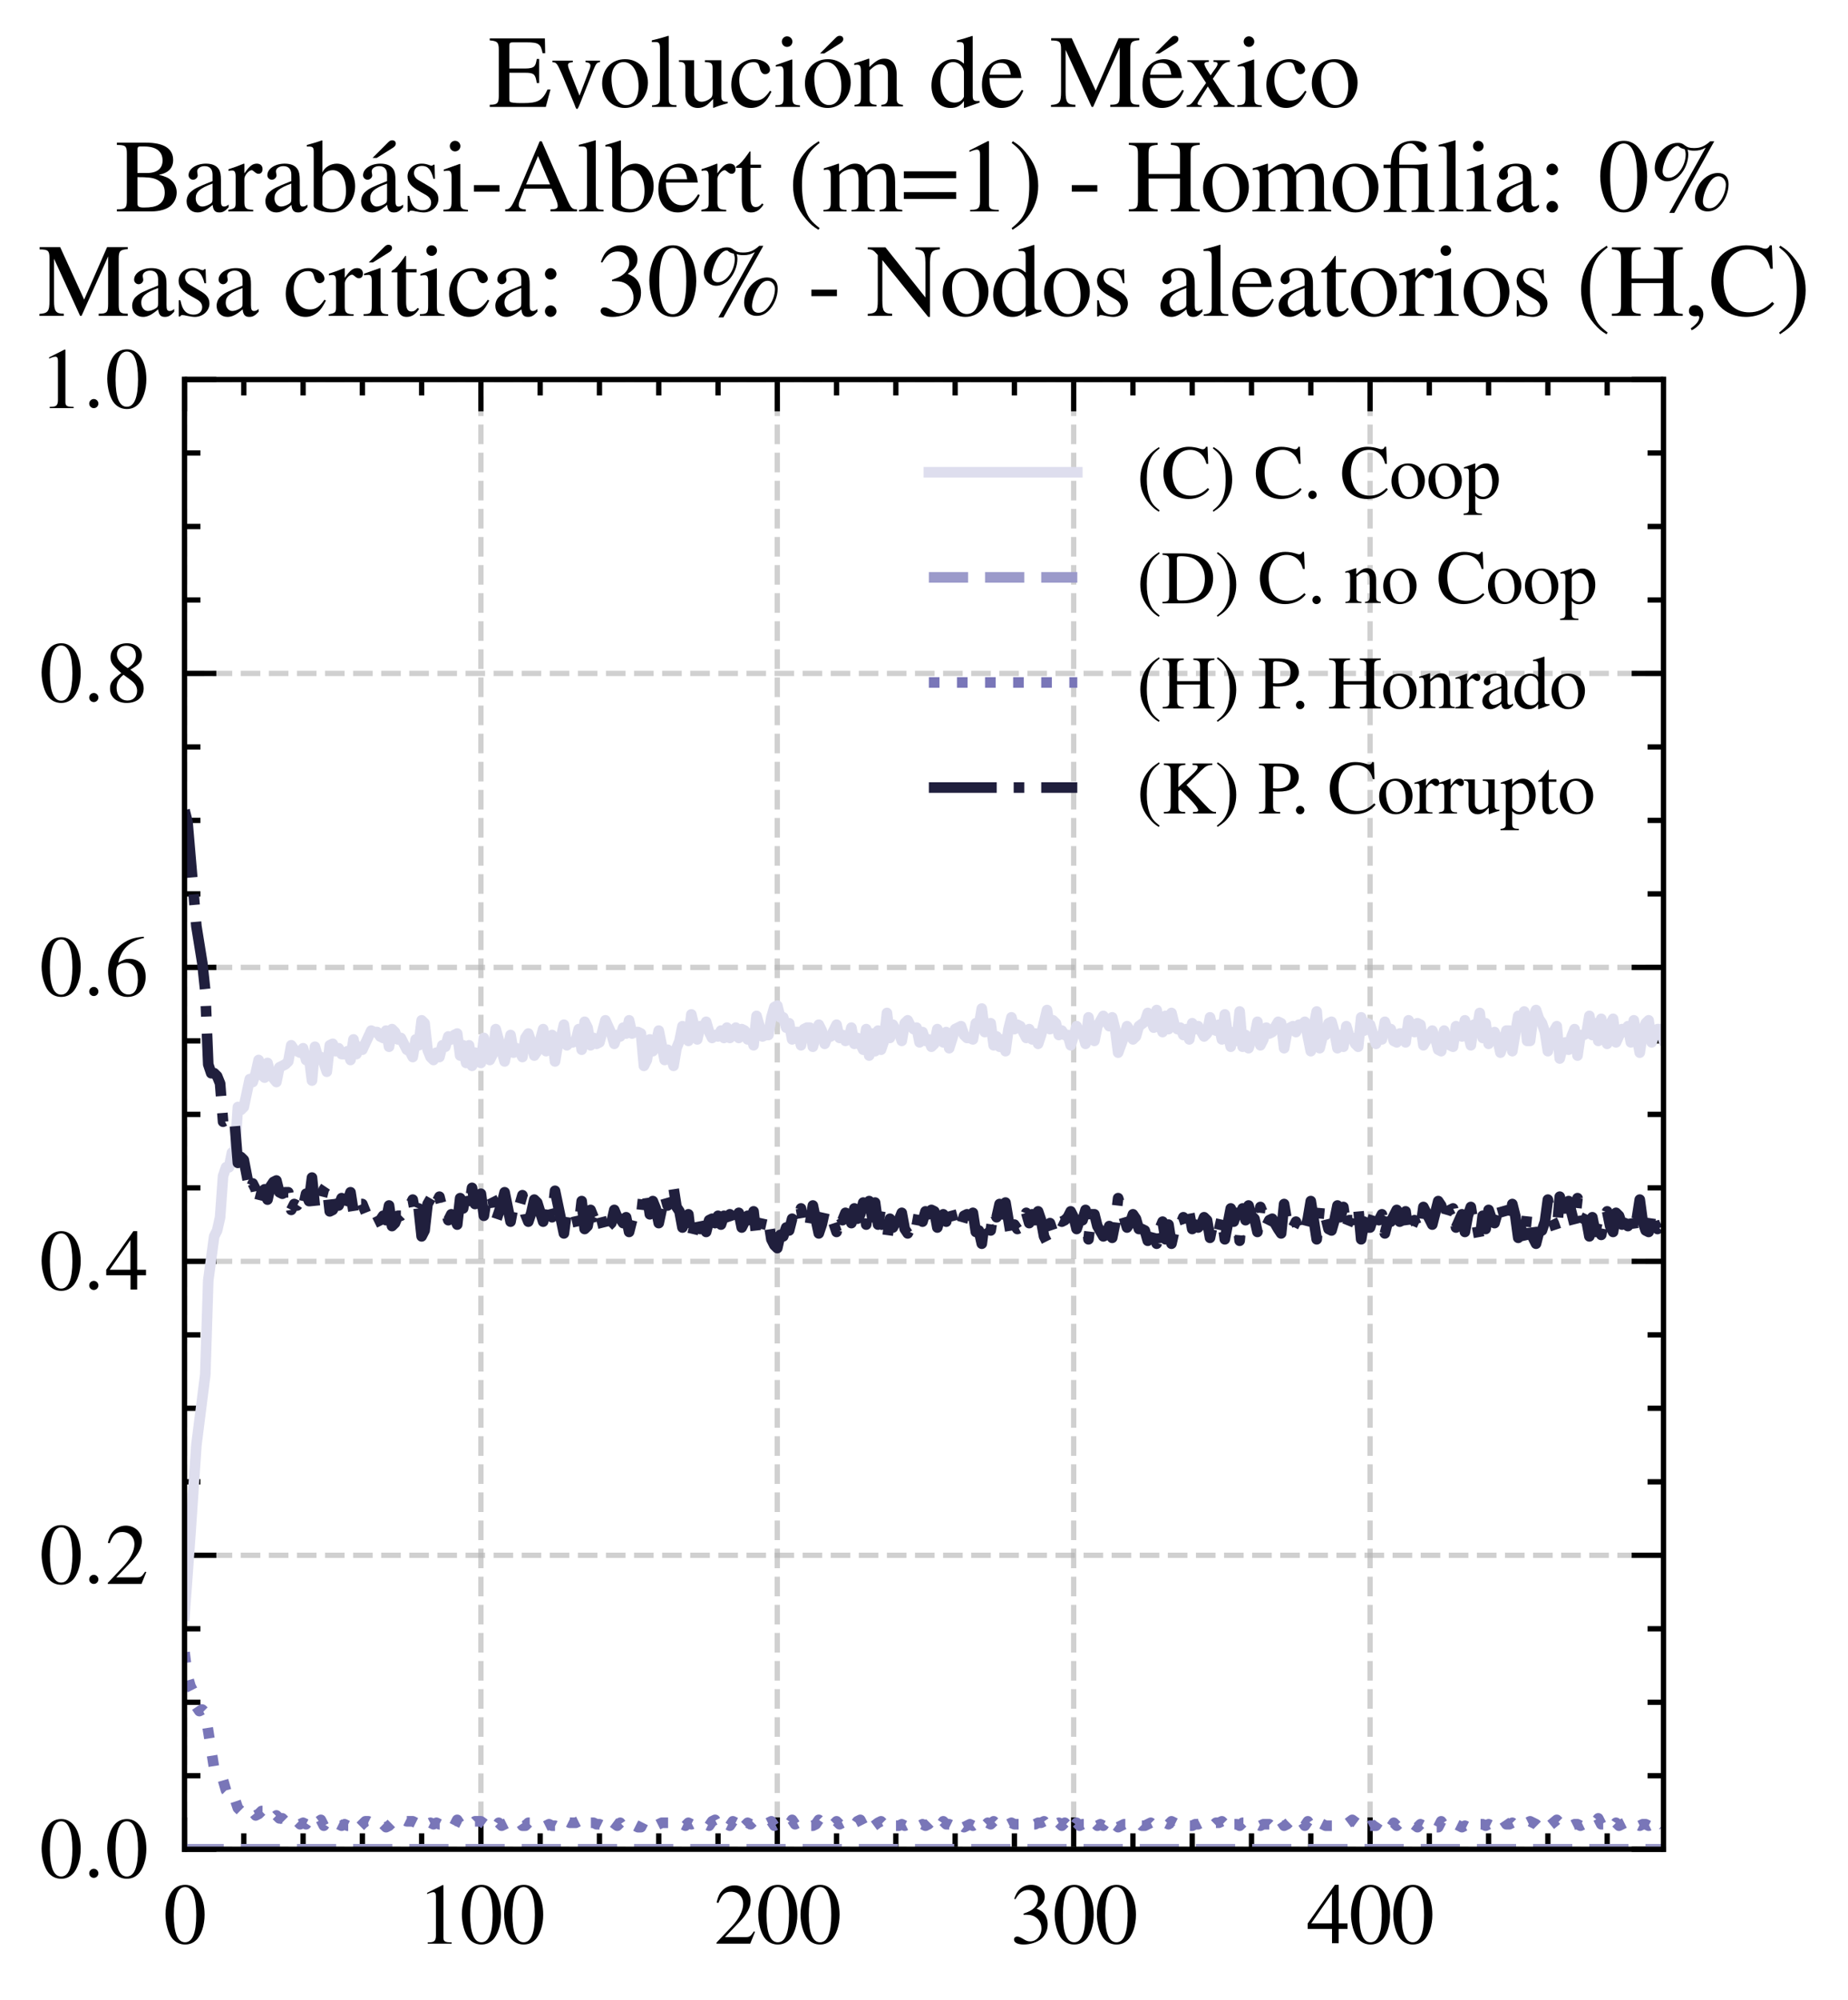 <?xml version="1.0" encoding="utf-8" standalone="no"?>
<!DOCTYPE svg PUBLIC "-//W3C//DTD SVG 1.1//EN"
  "http://www.w3.org/Graphics/SVG/1.1/DTD/svg11.dtd">
<svg xmlns:xlink="http://www.w3.org/1999/xlink" width="174.312pt" height="188.617pt" viewBox="0 0 174.312 188.617" xmlns="http://www.w3.org/2000/svg" version="1.1">
 <defs>
  <style type="text/css">*{stroke-linejoin: round; stroke-linecap: butt}</style>
 </defs>
 <g id="figure_1">
  <g id="patch_1">
   <path d="M 0 188.617 
L 174.312 188.617 
L 174.312 0 
L 0 0 
z
" style="fill: #ffffff"/>
  </g>
  <g id="axes_1">
   <g id="patch_2">
    <path d="M 17.406 174.388 
L 156.906 174.388 
L 156.906 35.788 
L 17.406 35.788 
z
" style="fill: #ffffff"/>
   </g>
   <g id="matplotlib.axis_1">
    <g id="xtick_1">
     <g id="line2d_1">
      <path d="M 17.406 174.388 
L 17.406 35.788 
" clip-path="url(#pb624ec906a)" style="fill: none; stroke-dasharray: 1.85,0.8; stroke-dashoffset: 0; stroke: #b0b0b0; stroke-opacity: 0.6; stroke-width: 0.5"/>
     </g>
     <g id="line2d_2">
      <defs>
       <path id="m1a25235f49" d="M 0 0 
L 0 -3 
" style="stroke: #000000; stroke-width: 0.5"/>
      </defs>
      <g>
       <use xlink:href="#m1a25235f49" x="17.406" y="174.388" style="stroke: #000000; stroke-width: 0.5"/>
      </g>
     </g>
     <g id="line2d_3">
      <defs>
       <path id="m2cc9a5f89a" d="M 0 0 
L 0 3 
" style="stroke: #000000; stroke-width: 0.5"/>
      </defs>
      <g>
       <use xlink:href="#m2cc9a5f89a" x="17.406" y="35.788" style="stroke: #000000; stroke-width: 0.5"/>
      </g>
     </g>
     <g id="text_1">
      <!-- $\mathdefault{0}$ -->
      <g transform="translate(15.414 183.292) scale(0.08 -0.08)">
       <defs>
        <path id="NimbusRomNo9L-Regu-30" d="M 1626 4352 
C 1274 4352 1005 4244 768 4020 
C 397 3661 154 2925 154 2176 
C 154 1479 365 730 666 372 
C 902 90 1229 -64 1600 -64 
C 1926 -64 2202 45 2432 269 
C 2803 621 3046 1364 3046 2138 
C 3046 3450 2464 4352 1626 4352 
z
M 1606 4186 
C 2144 4186 2432 3463 2432 2125 
C 2432 788 2150 103 1600 103 
C 1050 103 768 788 768 2119 
C 768 3476 1056 4186 1606 4186 
z
" transform="scale(0.016)"/>
       </defs>
       <use xlink:href="#NimbusRomNo9L-Regu-30" transform="scale(0.996)"/>
      </g>
     </g>
    </g>
    <g id="xtick_2">
     <g id="line2d_4">
      <path d="M 45.362 174.388 
L 45.362 35.788 
" clip-path="url(#pb624ec906a)" style="fill: none; stroke-dasharray: 1.85,0.8; stroke-dashoffset: 0; stroke: #b0b0b0; stroke-opacity: 0.6; stroke-width: 0.5"/>
     </g>
     <g id="line2d_5">
      <g>
       <use xlink:href="#m1a25235f49" x="45.362" y="174.388" style="stroke: #000000; stroke-width: 0.5"/>
      </g>
     </g>
     <g id="line2d_6">
      <g>
       <use xlink:href="#m2cc9a5f89a" x="45.362" y="35.788" style="stroke: #000000; stroke-width: 0.5"/>
      </g>
     </g>
     <g id="text_2">
      <!-- $\mathdefault{100}$ -->
      <g transform="translate(39.384 183.292) scale(0.08 -0.08)">
       <defs>
        <path id="NimbusRomNo9L-Regu-31" d="M 1862 4339 
L 710 3757 
L 710 3667 
C 787 3699 858 3725 883 3738 
C 998 3783 1107 3808 1171 3808 
C 1306 3808 1363 3711 1363 3505 
L 1363 592 
C 1363 379 1312 232 1210 173 
C 1114 116 1024 96 755 96 
L 755 0 
L 2522 0 
L 2522 96 
C 2016 96 1914 160 1914 470 
L 1914 4327 
L 1862 4339 
z
" transform="scale(0.016)"/>
       </defs>
       <use xlink:href="#NimbusRomNo9L-Regu-31" transform="scale(0.996)"/>
       <use xlink:href="#NimbusRomNo9L-Regu-30" transform="translate(49.813 0) scale(0.996)"/>
       <use xlink:href="#NimbusRomNo9L-Regu-30" transform="translate(99.626 0) scale(0.996)"/>
      </g>
     </g>
    </g>
    <g id="xtick_3">
     <g id="line2d_7">
      <path d="M 73.318 174.388 
L 73.318 35.788 
" clip-path="url(#pb624ec906a)" style="fill: none; stroke-dasharray: 1.85,0.8; stroke-dashoffset: 0; stroke: #b0b0b0; stroke-opacity: 0.6; stroke-width: 0.5"/>
     </g>
     <g id="line2d_8">
      <g>
       <use xlink:href="#m1a25235f49" x="73.318" y="174.388" style="stroke: #000000; stroke-width: 0.5"/>
      </g>
     </g>
     <g id="line2d_9">
      <g>
       <use xlink:href="#m2cc9a5f89a" x="73.318" y="35.788" style="stroke: #000000; stroke-width: 0.5"/>
      </g>
     </g>
     <g id="text_3">
      <!-- $\mathdefault{200}$ -->
      <g transform="translate(67.34 183.292) scale(0.08 -0.08)">
       <defs>
        <path id="NimbusRomNo9L-Regu-32" d="M 3040 875 
L 2957 907 
C 2720 544 2637 486 2349 486 
L 819 486 
L 1894 1609 
C 2464 2202 2714 2687 2714 3185 
C 2714 3823 2195 4313 1530 4313 
C 1178 4313 845 4173 608 3918 
C 403 3700 307 3496 198 3043 
L 333 3011 
C 589 3636 819 3840 1261 3840 
C 1798 3840 2163 3476 2163 2940 
C 2163 2443 1869 1850 1331 1282 
L 192 77 
L 192 0 
L 2688 0 
L 3040 875 
z
" transform="scale(0.016)"/>
       </defs>
       <use xlink:href="#NimbusRomNo9L-Regu-32" transform="scale(0.996)"/>
       <use xlink:href="#NimbusRomNo9L-Regu-30" transform="translate(49.813 0) scale(0.996)"/>
       <use xlink:href="#NimbusRomNo9L-Regu-30" transform="translate(99.626 0) scale(0.996)"/>
      </g>
     </g>
    </g>
    <g id="xtick_4">
     <g id="line2d_10">
      <path d="M 101.274 174.388 
L 101.274 35.788 
" clip-path="url(#pb624ec906a)" style="fill: none; stroke-dasharray: 1.85,0.8; stroke-dashoffset: 0; stroke: #b0b0b0; stroke-opacity: 0.6; stroke-width: 0.5"/>
     </g>
     <g id="line2d_11">
      <g>
       <use xlink:href="#m1a25235f49" x="101.274" y="174.388" style="stroke: #000000; stroke-width: 0.5"/>
      </g>
     </g>
     <g id="line2d_12">
      <g>
       <use xlink:href="#m2cc9a5f89a" x="101.274" y="35.788" style="stroke: #000000; stroke-width: 0.5"/>
      </g>
     </g>
     <g id="text_4">
      <!-- $\mathdefault{300}$ -->
      <g transform="translate(95.296 183.292) scale(0.08 -0.08)">
       <defs>
        <path id="NimbusRomNo9L-Regu-33" d="M 979 2138 
C 1357 2138 1504 2125 1658 2068 
C 2054 1927 2304 1562 2304 1120 
C 2304 583 1939 167 1466 167 
C 1293 167 1165 212 928 365 
C 736 480 627 525 518 525 
C 371 525 275 436 275 301 
C 275 77 550 -64 998 -64 
C 1491 -64 1997 103 2298 365 
C 2598 628 2765 999 2765 1428 
C 2765 1754 2662 2055 2477 2253 
C 2349 2394 2227 2471 1946 2592 
C 2387 2893 2547 3130 2547 3476 
C 2547 3994 2138 4352 1549 4352 
C 1229 4352 947 4244 717 4039 
C 525 3866 429 3699 288 3315 
L 384 3290 
C 646 3757 934 3968 1338 3968 
C 1754 3968 2042 3687 2042 3284 
C 2042 3053 1946 2823 1786 2663 
C 1594 2471 1414 2375 979 2221 
L 979 2138 
z
" transform="scale(0.016)"/>
       </defs>
       <use xlink:href="#NimbusRomNo9L-Regu-33" transform="scale(0.996)"/>
       <use xlink:href="#NimbusRomNo9L-Regu-30" transform="translate(49.813 0) scale(0.996)"/>
       <use xlink:href="#NimbusRomNo9L-Regu-30" transform="translate(99.626 0) scale(0.996)"/>
      </g>
     </g>
    </g>
    <g id="xtick_5">
     <g id="line2d_13">
      <path d="M 129.23 174.388 
L 129.23 35.788 
" clip-path="url(#pb624ec906a)" style="fill: none; stroke-dasharray: 1.85,0.8; stroke-dashoffset: 0; stroke: #b0b0b0; stroke-opacity: 0.6; stroke-width: 0.5"/>
     </g>
     <g id="line2d_14">
      <g>
       <use xlink:href="#m1a25235f49" x="129.23" y="174.388" style="stroke: #000000; stroke-width: 0.5"/>
      </g>
     </g>
     <g id="line2d_15">
      <g>
       <use xlink:href="#m2cc9a5f89a" x="129.23" y="35.788" style="stroke: #000000; stroke-width: 0.5"/>
      </g>
     </g>
     <g id="text_5">
      <!-- $\mathdefault{400}$ -->
      <g transform="translate(123.252 183.292) scale(0.08 -0.08)">
       <defs>
        <path id="NimbusRomNo9L-Regu-34" d="M 3021 1497 
L 2368 1497 
L 2368 4352 
L 2086 4352 
L 77 1497 
L 77 1088 
L 1875 1088 
L 1875 32 
L 2368 32 
L 2368 1088 
L 3021 1088 
L 3021 1497 
z
M 1869 1497 
L 333 1497 
L 1869 3698 
L 1869 1497 
z
" transform="scale(0.016)"/>
       </defs>
       <use xlink:href="#NimbusRomNo9L-Regu-34" transform="scale(0.996)"/>
       <use xlink:href="#NimbusRomNo9L-Regu-30" transform="translate(49.813 0) scale(0.996)"/>
       <use xlink:href="#NimbusRomNo9L-Regu-30" transform="translate(99.626 0) scale(0.996)"/>
      </g>
     </g>
    </g>
    <g id="xtick_6">
     <g id="line2d_16">
      <defs>
       <path id="m5975d16524" d="M 0 0 
L 0 -1.5 
" style="stroke: #000000; stroke-width: 0.5"/>
      </defs>
      <g>
       <use xlink:href="#m5975d16524" x="22.997" y="174.388" style="stroke: #000000; stroke-width: 0.5"/>
      </g>
     </g>
     <g id="line2d_17">
      <defs>
       <path id="mea0d348abd" d="M 0 0 
L 0 1.5 
" style="stroke: #000000; stroke-width: 0.5"/>
      </defs>
      <g>
       <use xlink:href="#mea0d348abd" x="22.997" y="35.788" style="stroke: #000000; stroke-width: 0.5"/>
      </g>
     </g>
    </g>
    <g id="xtick_7">
     <g id="line2d_18">
      <g>
       <use xlink:href="#m5975d16524" x="28.588" y="174.388" style="stroke: #000000; stroke-width: 0.5"/>
      </g>
     </g>
     <g id="line2d_19">
      <g>
       <use xlink:href="#mea0d348abd" x="28.588" y="35.788" style="stroke: #000000; stroke-width: 0.5"/>
      </g>
     </g>
    </g>
    <g id="xtick_8">
     <g id="line2d_20">
      <g>
       <use xlink:href="#m5975d16524" x="34.18" y="174.388" style="stroke: #000000; stroke-width: 0.5"/>
      </g>
     </g>
     <g id="line2d_21">
      <g>
       <use xlink:href="#mea0d348abd" x="34.18" y="35.788" style="stroke: #000000; stroke-width: 0.5"/>
      </g>
     </g>
    </g>
    <g id="xtick_9">
     <g id="line2d_22">
      <g>
       <use xlink:href="#m5975d16524" x="39.771" y="174.388" style="stroke: #000000; stroke-width: 0.5"/>
      </g>
     </g>
     <g id="line2d_23">
      <g>
       <use xlink:href="#mea0d348abd" x="39.771" y="35.788" style="stroke: #000000; stroke-width: 0.5"/>
      </g>
     </g>
    </g>
    <g id="xtick_10">
     <g id="line2d_24">
      <g>
       <use xlink:href="#m5975d16524" x="50.953" y="174.388" style="stroke: #000000; stroke-width: 0.5"/>
      </g>
     </g>
     <g id="line2d_25">
      <g>
       <use xlink:href="#mea0d348abd" x="50.953" y="35.788" style="stroke: #000000; stroke-width: 0.5"/>
      </g>
     </g>
    </g>
    <g id="xtick_11">
     <g id="line2d_26">
      <g>
       <use xlink:href="#m5975d16524" x="56.544" y="174.388" style="stroke: #000000; stroke-width: 0.5"/>
      </g>
     </g>
     <g id="line2d_27">
      <g>
       <use xlink:href="#mea0d348abd" x="56.544" y="35.788" style="stroke: #000000; stroke-width: 0.5"/>
      </g>
     </g>
    </g>
    <g id="xtick_12">
     <g id="line2d_28">
      <g>
       <use xlink:href="#m5975d16524" x="62.136" y="174.388" style="stroke: #000000; stroke-width: 0.5"/>
      </g>
     </g>
     <g id="line2d_29">
      <g>
       <use xlink:href="#mea0d348abd" x="62.136" y="35.788" style="stroke: #000000; stroke-width: 0.5"/>
      </g>
     </g>
    </g>
    <g id="xtick_13">
     <g id="line2d_30">
      <g>
       <use xlink:href="#m5975d16524" x="67.727" y="174.388" style="stroke: #000000; stroke-width: 0.5"/>
      </g>
     </g>
     <g id="line2d_31">
      <g>
       <use xlink:href="#mea0d348abd" x="67.727" y="35.788" style="stroke: #000000; stroke-width: 0.5"/>
      </g>
     </g>
    </g>
    <g id="xtick_14">
     <g id="line2d_32">
      <g>
       <use xlink:href="#m5975d16524" x="78.909" y="174.388" style="stroke: #000000; stroke-width: 0.5"/>
      </g>
     </g>
     <g id="line2d_33">
      <g>
       <use xlink:href="#mea0d348abd" x="78.909" y="35.788" style="stroke: #000000; stroke-width: 0.5"/>
      </g>
     </g>
    </g>
    <g id="xtick_15">
     <g id="line2d_34">
      <g>
       <use xlink:href="#m5975d16524" x="84.5" y="174.388" style="stroke: #000000; stroke-width: 0.5"/>
      </g>
     </g>
     <g id="line2d_35">
      <g>
       <use xlink:href="#mea0d348abd" x="84.5" y="35.788" style="stroke: #000000; stroke-width: 0.5"/>
      </g>
     </g>
    </g>
    <g id="xtick_16">
     <g id="line2d_36">
      <g>
       <use xlink:href="#m5975d16524" x="90.091" y="174.388" style="stroke: #000000; stroke-width: 0.5"/>
      </g>
     </g>
     <g id="line2d_37">
      <g>
       <use xlink:href="#mea0d348abd" x="90.091" y="35.788" style="stroke: #000000; stroke-width: 0.5"/>
      </g>
     </g>
    </g>
    <g id="xtick_17">
     <g id="line2d_38">
      <g>
       <use xlink:href="#m5975d16524" x="95.683" y="174.388" style="stroke: #000000; stroke-width: 0.5"/>
      </g>
     </g>
     <g id="line2d_39">
      <g>
       <use xlink:href="#mea0d348abd" x="95.683" y="35.788" style="stroke: #000000; stroke-width: 0.5"/>
      </g>
     </g>
    </g>
    <g id="xtick_18">
     <g id="line2d_40">
      <g>
       <use xlink:href="#m5975d16524" x="106.865" y="174.388" style="stroke: #000000; stroke-width: 0.5"/>
      </g>
     </g>
     <g id="line2d_41">
      <g>
       <use xlink:href="#mea0d348abd" x="106.865" y="35.788" style="stroke: #000000; stroke-width: 0.5"/>
      </g>
     </g>
    </g>
    <g id="xtick_19">
     <g id="line2d_42">
      <g>
       <use xlink:href="#m5975d16524" x="112.456" y="174.388" style="stroke: #000000; stroke-width: 0.5"/>
      </g>
     </g>
     <g id="line2d_43">
      <g>
       <use xlink:href="#mea0d348abd" x="112.456" y="35.788" style="stroke: #000000; stroke-width: 0.5"/>
      </g>
     </g>
    </g>
    <g id="xtick_20">
     <g id="line2d_44">
      <g>
       <use xlink:href="#m5975d16524" x="118.047" y="174.388" style="stroke: #000000; stroke-width: 0.5"/>
      </g>
     </g>
     <g id="line2d_45">
      <g>
       <use xlink:href="#mea0d348abd" x="118.047" y="35.788" style="stroke: #000000; stroke-width: 0.5"/>
      </g>
     </g>
    </g>
    <g id="xtick_21">
     <g id="line2d_46">
      <g>
       <use xlink:href="#m5975d16524" x="123.639" y="174.388" style="stroke: #000000; stroke-width: 0.5"/>
      </g>
     </g>
     <g id="line2d_47">
      <g>
       <use xlink:href="#mea0d348abd" x="123.639" y="35.788" style="stroke: #000000; stroke-width: 0.5"/>
      </g>
     </g>
    </g>
    <g id="xtick_22">
     <g id="line2d_48">
      <g>
       <use xlink:href="#m5975d16524" x="134.821" y="174.388" style="stroke: #000000; stroke-width: 0.5"/>
      </g>
     </g>
     <g id="line2d_49">
      <g>
       <use xlink:href="#mea0d348abd" x="134.821" y="35.788" style="stroke: #000000; stroke-width: 0.5"/>
      </g>
     </g>
    </g>
    <g id="xtick_23">
     <g id="line2d_50">
      <g>
       <use xlink:href="#m5975d16524" x="140.412" y="174.388" style="stroke: #000000; stroke-width: 0.5"/>
      </g>
     </g>
     <g id="line2d_51">
      <g>
       <use xlink:href="#mea0d348abd" x="140.412" y="35.788" style="stroke: #000000; stroke-width: 0.5"/>
      </g>
     </g>
    </g>
    <g id="xtick_24">
     <g id="line2d_52">
      <g>
       <use xlink:href="#m5975d16524" x="146.003" y="174.388" style="stroke: #000000; stroke-width: 0.5"/>
      </g>
     </g>
     <g id="line2d_53">
      <g>
       <use xlink:href="#mea0d348abd" x="146.003" y="35.788" style="stroke: #000000; stroke-width: 0.5"/>
      </g>
     </g>
    </g>
    <g id="xtick_25">
     <g id="line2d_54">
      <g>
       <use xlink:href="#m5975d16524" x="151.594" y="174.388" style="stroke: #000000; stroke-width: 0.5"/>
      </g>
     </g>
     <g id="line2d_55">
      <g>
       <use xlink:href="#mea0d348abd" x="151.594" y="35.788" style="stroke: #000000; stroke-width: 0.5"/>
      </g>
     </g>
    </g>
   </g>
   <g id="matplotlib.axis_2">
    <g id="ytick_1">
     <g id="line2d_56">
      <path d="M 17.406 174.388 
L 156.906 174.388 
" clip-path="url(#pb624ec906a)" style="fill: none; stroke-dasharray: 1.85,0.8; stroke-dashoffset: 0; stroke: #b0b0b0; stroke-opacity: 0.6; stroke-width: 0.5"/>
     </g>
     <g id="line2d_57">
      <defs>
       <path id="mdbf513414c" d="M 0 0 
L 3 0 
" style="stroke: #000000; stroke-width: 0.5"/>
      </defs>
      <g>
       <use xlink:href="#mdbf513414c" x="17.406" y="174.388" style="stroke: #000000; stroke-width: 0.5"/>
      </g>
     </g>
     <g id="line2d_58">
      <defs>
       <path id="m699a7acac4" d="M 0 0 
L -3 0 
" style="stroke: #000000; stroke-width: 0.5"/>
      </defs>
      <g>
       <use xlink:href="#m699a7acac4" x="156.906" y="174.388" style="stroke: #000000; stroke-width: 0.5"/>
      </g>
     </g>
     <g id="text_6">
      <!-- $\mathdefault{0.0}$ -->
      <g transform="translate(3.728 177.09) scale(0.08 -0.08)">
       <defs>
        <path id="CMMI10-3a" d="M 1229 338 
C 1229 522 1075 675 890 675 
C 704 675 550 522 550 338 
C 550 153 704 0 890 0 
C 1075 0 1229 153 1229 338 
z
" transform="scale(0.016)"/>
       </defs>
       <use xlink:href="#NimbusRomNo9L-Regu-30" transform="scale(0.996)"/>
       <use xlink:href="#CMMI10-3a" transform="translate(49.813 0) scale(0.996)"/>
       <use xlink:href="#NimbusRomNo9L-Regu-30" transform="translate(77.409 0) scale(0.996)"/>
      </g>
     </g>
    </g>
    <g id="ytick_2">
     <g id="line2d_59">
      <path d="M 17.406 146.668 
L 156.906 146.668 
" clip-path="url(#pb624ec906a)" style="fill: none; stroke-dasharray: 1.85,0.8; stroke-dashoffset: 0; stroke: #b0b0b0; stroke-opacity: 0.6; stroke-width: 0.5"/>
     </g>
     <g id="line2d_60">
      <g>
       <use xlink:href="#mdbf513414c" x="17.406" y="146.668" style="stroke: #000000; stroke-width: 0.5"/>
      </g>
     </g>
     <g id="line2d_61">
      <g>
       <use xlink:href="#m699a7acac4" x="156.906" y="146.668" style="stroke: #000000; stroke-width: 0.5"/>
      </g>
     </g>
     <g id="text_7">
      <!-- $\mathdefault{0.2}$ -->
      <g transform="translate(3.728 149.37) scale(0.08 -0.08)">
       <use xlink:href="#NimbusRomNo9L-Regu-30" transform="scale(0.996)"/>
       <use xlink:href="#CMMI10-3a" transform="translate(49.813 0) scale(0.996)"/>
       <use xlink:href="#NimbusRomNo9L-Regu-32" transform="translate(77.409 0) scale(0.996)"/>
      </g>
     </g>
    </g>
    <g id="ytick_3">
     <g id="line2d_62">
      <path d="M 17.406 118.948 
L 156.906 118.948 
" clip-path="url(#pb624ec906a)" style="fill: none; stroke-dasharray: 1.85,0.8; stroke-dashoffset: 0; stroke: #b0b0b0; stroke-opacity: 0.6; stroke-width: 0.5"/>
     </g>
     <g id="line2d_63">
      <g>
       <use xlink:href="#mdbf513414c" x="17.406" y="118.948" style="stroke: #000000; stroke-width: 0.5"/>
      </g>
     </g>
     <g id="line2d_64">
      <g>
       <use xlink:href="#m699a7acac4" x="156.906" y="118.948" style="stroke: #000000; stroke-width: 0.5"/>
      </g>
     </g>
     <g id="text_8">
      <!-- $\mathdefault{0.4}$ -->
      <g transform="translate(3.728 121.65) scale(0.08 -0.08)">
       <use xlink:href="#NimbusRomNo9L-Regu-30" transform="scale(0.996)"/>
       <use xlink:href="#CMMI10-3a" transform="translate(49.813 0) scale(0.996)"/>
       <use xlink:href="#NimbusRomNo9L-Regu-34" transform="translate(77.409 0) scale(0.996)"/>
      </g>
     </g>
    </g>
    <g id="ytick_4">
     <g id="line2d_65">
      <path d="M 17.406 91.228 
L 156.906 91.228 
" clip-path="url(#pb624ec906a)" style="fill: none; stroke-dasharray: 1.85,0.8; stroke-dashoffset: 0; stroke: #b0b0b0; stroke-opacity: 0.6; stroke-width: 0.5"/>
     </g>
     <g id="line2d_66">
      <g>
       <use xlink:href="#mdbf513414c" x="17.406" y="91.228" style="stroke: #000000; stroke-width: 0.5"/>
      </g>
     </g>
     <g id="line2d_67">
      <g>
       <use xlink:href="#m699a7acac4" x="156.906" y="91.228" style="stroke: #000000; stroke-width: 0.5"/>
      </g>
     </g>
     <g id="text_9">
      <!-- $\mathdefault{0.6}$ -->
      <g transform="translate(3.728 93.93) scale(0.08 -0.08)">
       <defs>
        <path id="NimbusRomNo9L-Regu-36" d="M 2854 4391 
C 2125 4327 1754 4205 1286 3879 
C 595 3386 218 2656 218 1802 
C 218 1248 390 688 666 370 
C 909 89 1254 -64 1651 -64 
C 2445 -64 2995 541 2995 1421 
C 2995 2236 2528 2752 1792 2752 
C 1510 2752 1376 2707 973 2464 
C 1146 3431 1862 4122 2867 4288 
L 2854 4391 
z
M 1549 2458 
C 2099 2458 2419 2000 2419 1204 
C 2419 504 2170 116 1722 116 
C 1158 116 813 714 813 1700 
C 813 2025 864 2203 992 2299 
C 1126 2400 1325 2458 1549 2458 
z
" transform="scale(0.016)"/>
       </defs>
       <use xlink:href="#NimbusRomNo9L-Regu-30" transform="scale(0.996)"/>
       <use xlink:href="#CMMI10-3a" transform="translate(49.813 0) scale(0.996)"/>
       <use xlink:href="#NimbusRomNo9L-Regu-36" transform="translate(77.409 0) scale(0.996)"/>
      </g>
     </g>
    </g>
    <g id="ytick_5">
     <g id="line2d_68">
      <path d="M 17.406 63.508 
L 156.906 63.508 
" clip-path="url(#pb624ec906a)" style="fill: none; stroke-dasharray: 1.85,0.8; stroke-dashoffset: 0; stroke: #b0b0b0; stroke-opacity: 0.6; stroke-width: 0.5"/>
     </g>
     <g id="line2d_69">
      <g>
       <use xlink:href="#mdbf513414c" x="17.406" y="63.508" style="stroke: #000000; stroke-width: 0.5"/>
      </g>
     </g>
     <g id="line2d_70">
      <g>
       <use xlink:href="#m699a7acac4" x="156.906" y="63.508" style="stroke: #000000; stroke-width: 0.5"/>
      </g>
     </g>
     <g id="text_10">
      <!-- $\mathdefault{0.8}$ -->
      <g transform="translate(3.728 66.21) scale(0.08 -0.08)">
       <defs>
        <path id="NimbusRomNo9L-Regu-38" d="M 1856 2400 
C 2490 2740 2714 3008 2714 3444 
C 2714 3968 2253 4352 1613 4352 
C 915 4352 397 3924 397 3341 
C 397 2925 518 2740 1190 2151 
C 499 1626 358 1428 358 992 
C 358 372 864 -64 1587 -64 
C 2355 -64 2848 359 2848 1018 
C 2848 1511 2630 1824 1856 2400 
z
M 1741 1741 
C 2208 1408 2362 1178 2362 820 
C 2362 404 2074 116 1658 116 
C 1171 116 845 487 845 1044 
C 845 1453 986 1722 1357 2023 
L 1741 1741 
z
M 1670 2516 
C 1101 2887 870 3181 870 3540 
C 870 3911 1158 4173 1562 4173 
C 1997 4173 2272 3892 2272 3450 
C 2272 3085 2093 2797 1728 2554 
C 1696 2535 1696 2535 1670 2516 
z
" transform="scale(0.016)"/>
       </defs>
       <use xlink:href="#NimbusRomNo9L-Regu-30" transform="scale(0.996)"/>
       <use xlink:href="#CMMI10-3a" transform="translate(49.813 0) scale(0.996)"/>
       <use xlink:href="#NimbusRomNo9L-Regu-38" transform="translate(77.409 0) scale(0.996)"/>
      </g>
     </g>
    </g>
    <g id="ytick_6">
     <g id="line2d_71">
      <path d="M 17.406 35.788 
L 156.906 35.788 
" clip-path="url(#pb624ec906a)" style="fill: none; stroke-dasharray: 1.85,0.8; stroke-dashoffset: 0; stroke: #b0b0b0; stroke-opacity: 0.6; stroke-width: 0.5"/>
     </g>
     <g id="line2d_72">
      <g>
       <use xlink:href="#mdbf513414c" x="17.406" y="35.788" style="stroke: #000000; stroke-width: 0.5"/>
      </g>
     </g>
     <g id="line2d_73">
      <g>
       <use xlink:href="#m699a7acac4" x="156.906" y="35.788" style="stroke: #000000; stroke-width: 0.5"/>
      </g>
     </g>
     <g id="text_11">
      <!-- $\mathdefault{1.0}$ -->
      <g transform="translate(3.728 38.49) scale(0.08 -0.08)">
       <use xlink:href="#NimbusRomNo9L-Regu-31" transform="scale(0.996)"/>
       <use xlink:href="#CMMI10-3a" transform="translate(49.813 0) scale(0.996)"/>
       <use xlink:href="#NimbusRomNo9L-Regu-30" transform="translate(77.409 0) scale(0.996)"/>
      </g>
     </g>
    </g>
    <g id="ytick_7">
     <g id="line2d_74">
      <defs>
       <path id="m4ca9adf911" d="M 0 0 
L 1.5 0 
" style="stroke: #000000; stroke-width: 0.5"/>
      </defs>
      <g>
       <use xlink:href="#m4ca9adf911" x="17.406" y="167.458" style="stroke: #000000; stroke-width: 0.5"/>
      </g>
     </g>
     <g id="line2d_75">
      <defs>
       <path id="m1ed7bd04ce" d="M 0 0 
L -1.5 0 
" style="stroke: #000000; stroke-width: 0.5"/>
      </defs>
      <g>
       <use xlink:href="#m1ed7bd04ce" x="156.906" y="167.458" style="stroke: #000000; stroke-width: 0.5"/>
      </g>
     </g>
    </g>
    <g id="ytick_8">
     <g id="line2d_76">
      <g>
       <use xlink:href="#m4ca9adf911" x="17.406" y="160.528" style="stroke: #000000; stroke-width: 0.5"/>
      </g>
     </g>
     <g id="line2d_77">
      <g>
       <use xlink:href="#m1ed7bd04ce" x="156.906" y="160.528" style="stroke: #000000; stroke-width: 0.5"/>
      </g>
     </g>
    </g>
    <g id="ytick_9">
     <g id="line2d_78">
      <g>
       <use xlink:href="#m4ca9adf911" x="17.406" y="153.598" style="stroke: #000000; stroke-width: 0.5"/>
      </g>
     </g>
     <g id="line2d_79">
      <g>
       <use xlink:href="#m1ed7bd04ce" x="156.906" y="153.598" style="stroke: #000000; stroke-width: 0.5"/>
      </g>
     </g>
    </g>
    <g id="ytick_10">
     <g id="line2d_80">
      <g>
       <use xlink:href="#m4ca9adf911" x="17.406" y="139.738" style="stroke: #000000; stroke-width: 0.5"/>
      </g>
     </g>
     <g id="line2d_81">
      <g>
       <use xlink:href="#m1ed7bd04ce" x="156.906" y="139.738" style="stroke: #000000; stroke-width: 0.5"/>
      </g>
     </g>
    </g>
    <g id="ytick_11">
     <g id="line2d_82">
      <g>
       <use xlink:href="#m4ca9adf911" x="17.406" y="132.808" style="stroke: #000000; stroke-width: 0.5"/>
      </g>
     </g>
     <g id="line2d_83">
      <g>
       <use xlink:href="#m1ed7bd04ce" x="156.906" y="132.808" style="stroke: #000000; stroke-width: 0.5"/>
      </g>
     </g>
    </g>
    <g id="ytick_12">
     <g id="line2d_84">
      <g>
       <use xlink:href="#m4ca9adf911" x="17.406" y="125.878" style="stroke: #000000; stroke-width: 0.5"/>
      </g>
     </g>
     <g id="line2d_85">
      <g>
       <use xlink:href="#m1ed7bd04ce" x="156.906" y="125.878" style="stroke: #000000; stroke-width: 0.5"/>
      </g>
     </g>
    </g>
    <g id="ytick_13">
     <g id="line2d_86">
      <g>
       <use xlink:href="#m4ca9adf911" x="17.406" y="112.018" style="stroke: #000000; stroke-width: 0.5"/>
      </g>
     </g>
     <g id="line2d_87">
      <g>
       <use xlink:href="#m1ed7bd04ce" x="156.906" y="112.018" style="stroke: #000000; stroke-width: 0.5"/>
      </g>
     </g>
    </g>
    <g id="ytick_14">
     <g id="line2d_88">
      <g>
       <use xlink:href="#m4ca9adf911" x="17.406" y="105.088" style="stroke: #000000; stroke-width: 0.5"/>
      </g>
     </g>
     <g id="line2d_89">
      <g>
       <use xlink:href="#m1ed7bd04ce" x="156.906" y="105.088" style="stroke: #000000; stroke-width: 0.5"/>
      </g>
     </g>
    </g>
    <g id="ytick_15">
     <g id="line2d_90">
      <g>
       <use xlink:href="#m4ca9adf911" x="17.406" y="98.158" style="stroke: #000000; stroke-width: 0.5"/>
      </g>
     </g>
     <g id="line2d_91">
      <g>
       <use xlink:href="#m1ed7bd04ce" x="156.906" y="98.158" style="stroke: #000000; stroke-width: 0.5"/>
      </g>
     </g>
    </g>
    <g id="ytick_16">
     <g id="line2d_92">
      <g>
       <use xlink:href="#m4ca9adf911" x="17.406" y="84.298" style="stroke: #000000; stroke-width: 0.5"/>
      </g>
     </g>
     <g id="line2d_93">
      <g>
       <use xlink:href="#m1ed7bd04ce" x="156.906" y="84.298" style="stroke: #000000; stroke-width: 0.5"/>
      </g>
     </g>
    </g>
    <g id="ytick_17">
     <g id="line2d_94">
      <g>
       <use xlink:href="#m4ca9adf911" x="17.406" y="77.368" style="stroke: #000000; stroke-width: 0.5"/>
      </g>
     </g>
     <g id="line2d_95">
      <g>
       <use xlink:href="#m1ed7bd04ce" x="156.906" y="77.368" style="stroke: #000000; stroke-width: 0.5"/>
      </g>
     </g>
    </g>
    <g id="ytick_18">
     <g id="line2d_96">
      <g>
       <use xlink:href="#m4ca9adf911" x="17.406" y="70.438" style="stroke: #000000; stroke-width: 0.5"/>
      </g>
     </g>
     <g id="line2d_97">
      <g>
       <use xlink:href="#m1ed7bd04ce" x="156.906" y="70.438" style="stroke: #000000; stroke-width: 0.5"/>
      </g>
     </g>
    </g>
    <g id="ytick_19">
     <g id="line2d_98">
      <g>
       <use xlink:href="#m4ca9adf911" x="17.406" y="56.578" style="stroke: #000000; stroke-width: 0.5"/>
      </g>
     </g>
     <g id="line2d_99">
      <g>
       <use xlink:href="#m1ed7bd04ce" x="156.906" y="56.578" style="stroke: #000000; stroke-width: 0.5"/>
      </g>
     </g>
    </g>
    <g id="ytick_20">
     <g id="line2d_100">
      <g>
       <use xlink:href="#m4ca9adf911" x="17.406" y="49.648" style="stroke: #000000; stroke-width: 0.5"/>
      </g>
     </g>
     <g id="line2d_101">
      <g>
       <use xlink:href="#m1ed7bd04ce" x="156.906" y="49.648" style="stroke: #000000; stroke-width: 0.5"/>
      </g>
     </g>
    </g>
    <g id="ytick_21">
     <g id="line2d_102">
      <g>
       <use xlink:href="#m4ca9adf911" x="17.406" y="42.718" style="stroke: #000000; stroke-width: 0.5"/>
      </g>
     </g>
     <g id="line2d_103">
      <g>
       <use xlink:href="#m1ed7bd04ce" x="156.906" y="42.718" style="stroke: #000000; stroke-width: 0.5"/>
      </g>
     </g>
    </g>
   </g>
   <g id="line2d_104">
    <path d="M 17.406 152.351 
L 17.965 144.589 
L 18.524 136.273 
L 19.363 129.62 
L 19.643 120.75 
L 20.202 116.592 
L 20.481 116.037 
L 20.761 114.79 
L 21.04 110.909 
L 21.32 110.078 
L 21.599 110.078 
L 21.879 108.692 
L 22.159 108.692 
L 22.438 104.395 
L 22.718 104.672 
L 22.997 104.395 
L 23.556 101.762 
L 23.836 102.039 
L 24.116 101.207 
L 24.395 99.96 
L 24.675 101.346 
L 24.954 101.623 
L 25.234 100.237 
L 25.513 101.346 
L 26.072 102.039 
L 26.352 100.653 
L 26.911 100.376 
L 27.191 100.098 
L 27.47 98.574 
L 27.75 98.99 
L 28.309 99.267 
L 28.588 98.851 
L 28.868 99.96 
L 29.148 99.683 
L 29.427 101.9 
L 29.707 98.712 
L 29.986 99.683 
L 30.266 99.683 
L 30.545 100.237 
L 30.825 101.069 
L 31.104 98.574 
L 31.384 98.435 
L 31.664 99.128 
L 31.943 98.851 
L 32.223 99.405 
L 32.502 99.405 
L 32.782 99.128 
L 33.061 99.96 
L 33.341 98.019 
L 33.621 99.405 
L 33.9 98.712 
L 34.18 98.99 
L 35.018 97.188 
L 35.298 97.326 
L 35.577 97.326 
L 35.857 97.742 
L 36.137 97.881 
L 36.416 97.188 
L 36.696 98.712 
L 36.975 97.049 
L 37.255 97.326 
L 37.534 98.019 
L 37.814 97.881 
L 38.373 98.99 
L 38.653 99.128 
L 38.932 99.683 
L 39.212 98.019 
L 39.491 98.574 
L 39.771 96.218 
L 40.05 96.495 
L 40.33 98.99 
L 40.609 99.683 
L 40.889 99.96 
L 41.169 99.267 
L 41.448 99.683 
L 41.728 98.574 
L 42.007 98.712 
L 42.287 97.742 
L 42.566 98.019 
L 42.846 97.604 
L 43.126 97.465 
L 43.405 99.544 
L 43.685 98.574 
L 43.964 100.237 
L 44.244 98.574 
L 44.523 100.514 
L 44.803 99.267 
L 45.082 100.098 
L 45.362 100.237 
L 45.642 97.881 
L 45.921 99.544 
L 46.201 99.96 
L 46.48 99.405 
L 46.76 97.049 
L 47.598 100.098 
L 48.158 97.604 
L 48.437 99.267 
L 48.717 98.851 
L 48.996 99.128 
L 49.276 99.683 
L 49.555 97.881 
L 49.835 97.465 
L 50.115 98.297 
L 50.394 99.544 
L 50.674 99.128 
L 51.233 97.049 
L 51.512 99.128 
L 51.792 98.158 
L 52.071 97.604 
L 52.351 100.098 
L 52.631 98.435 
L 52.91 97.881 
L 53.19 96.633 
L 53.469 98.574 
L 53.749 98.297 
L 54.028 98.297 
L 54.308 98.158 
L 54.587 97.049 
L 54.867 98.99 
L 55.147 96.356 
L 55.426 96.911 
L 55.706 98.574 
L 55.985 97.881 
L 56.265 98.435 
L 56.544 98.297 
L 57.103 96.218 
L 57.663 97.465 
L 57.942 98.435 
L 58.222 97.604 
L 58.501 97.742 
L 58.781 96.911 
L 59.06 97.465 
L 59.34 96.218 
L 59.62 97.465 
L 59.899 97.326 
L 60.179 97.326 
L 60.458 97.465 
L 60.738 100.514 
L 61.017 99.96 
L 61.297 98.019 
L 61.576 99.128 
L 61.856 98.435 
L 62.136 97.188 
L 62.695 99.96 
L 62.974 98.99 
L 63.254 99.544 
L 63.533 100.514 
L 63.813 98.851 
L 64.092 98.158 
L 64.372 96.772 
L 64.652 97.188 
L 64.931 98.158 
L 65.211 95.663 
L 65.77 98.019 
L 66.049 96.772 
L 66.329 96.911 
L 66.608 96.356 
L 66.888 97.326 
L 67.168 97.881 
L 67.447 97.604 
L 67.727 97.742 
L 68.006 97.188 
L 68.286 97.881 
L 68.565 96.911 
L 68.845 97.881 
L 69.404 96.911 
L 69.684 97.881 
L 69.963 97.049 
L 70.243 97.188 
L 70.522 98.019 
L 70.802 97.465 
L 71.081 98.574 
L 71.361 95.802 
L 71.92 97.742 
L 72.2 97.604 
L 72.479 97.604 
L 72.759 95.94 
L 73.038 94.97 
L 73.318 94.832 
L 73.597 95.94 
L 73.877 95.94 
L 74.157 96.911 
L 74.436 96.495 
L 74.716 98.019 
L 74.995 97.326 
L 75.275 97.326 
L 75.554 98.574 
L 75.834 97.049 
L 76.114 96.911 
L 76.393 96.911 
L 76.673 98.712 
L 77.232 96.633 
L 77.511 97.188 
L 77.791 98.435 
L 78.07 97.742 
L 78.35 97.742 
L 78.909 96.633 
L 79.189 97.881 
L 79.468 97.604 
L 79.748 98.158 
L 80.027 98.019 
L 80.307 96.911 
L 80.586 98.435 
L 80.866 97.881 
L 81.425 98.99 
L 81.705 97.049 
L 81.984 99.544 
L 82.264 97.465 
L 82.543 99.128 
L 82.823 97.188 
L 83.102 98.99 
L 83.382 98.158 
L 83.662 95.525 
L 83.941 97.881 
L 84.221 96.633 
L 84.5 97.188 
L 84.78 97.326 
L 85.059 98.158 
L 85.339 96.495 
L 85.619 96.218 
L 85.898 96.772 
L 86.178 97.049 
L 86.457 96.911 
L 86.737 98.297 
L 87.016 97.326 
L 87.296 98.158 
L 87.575 98.019 
L 87.855 98.712 
L 88.135 98.435 
L 88.414 97.049 
L 88.973 98.297 
L 89.253 97.326 
L 89.532 98.851 
L 90.091 97.049 
L 90.651 96.772 
L 90.93 97.604 
L 91.21 97.881 
L 91.489 97.881 
L 91.769 98.019 
L 92.048 96.495 
L 92.328 96.772 
L 92.607 95.109 
L 92.887 97.326 
L 93.167 97.049 
L 93.446 96.495 
L 93.726 98.574 
L 94.005 97.742 
L 94.285 98.712 
L 94.564 98.019 
L 94.844 99.128 
L 95.124 97.049 
L 95.403 95.94 
L 95.683 97.049 
L 95.962 96.633 
L 96.242 96.772 
L 96.801 97.881 
L 97.08 97.049 
L 97.36 98.019 
L 97.64 97.465 
L 97.919 98.435 
L 98.199 97.604 
L 98.758 95.247 
L 99.037 97.049 
L 99.317 96.218 
L 99.596 96.495 
L 99.876 97.604 
L 100.156 97.188 
L 100.435 97.604 
L 100.715 97.604 
L 100.994 98.574 
L 101.553 96.772 
L 101.833 97.326 
L 102.112 97.465 
L 102.392 98.435 
L 102.672 95.94 
L 102.951 97.881 
L 103.231 98.158 
L 103.51 96.772 
L 104.069 95.802 
L 104.629 96.772 
L 104.908 95.94 
L 105.188 97.049 
L 105.467 99.267 
L 106.026 97.742 
L 106.306 96.772 
L 106.585 97.188 
L 106.865 98.019 
L 107.145 97.742 
L 107.424 96.772 
L 107.983 96.356 
L 108.263 95.525 
L 108.542 96.079 
L 108.822 96.911 
L 109.101 95.247 
L 109.381 96.633 
L 109.661 97.326 
L 109.94 95.802 
L 110.22 97.049 
L 110.499 95.525 
L 110.779 96.633 
L 111.058 97.049 
L 111.338 96.911 
L 111.618 97.604 
L 111.897 97.049 
L 112.177 98.019 
L 112.456 96.495 
L 112.736 97.049 
L 113.015 96.772 
L 113.574 97.742 
L 113.854 97.465 
L 114.134 95.94 
L 114.413 97.049 
L 114.693 97.188 
L 114.972 96.633 
L 115.252 98.019 
L 115.531 95.663 
L 115.811 97.604 
L 116.09 98.712 
L 116.37 97.326 
L 116.65 98.158 
L 116.929 95.386 
L 117.209 98.712 
L 117.488 97.604 
L 117.768 98.851 
L 118.047 98.019 
L 118.327 97.742 
L 118.606 96.356 
L 118.886 98.574 
L 119.166 98.019 
L 119.445 96.911 
L 119.725 97.465 
L 120.004 97.326 
L 120.563 96.356 
L 120.843 96.495 
L 121.123 98.851 
L 121.402 97.326 
L 121.682 96.911 
L 121.961 96.772 
L 122.241 97.326 
L 122.52 96.633 
L 122.8 96.633 
L 123.079 96.356 
L 123.639 99.128 
L 123.918 96.772 
L 124.198 95.386 
L 124.477 98.851 
L 124.757 97.742 
L 125.036 97.604 
L 125.316 96.495 
L 125.595 96.356 
L 125.875 97.326 
L 126.155 98.851 
L 126.434 97.604 
L 126.714 98.712 
L 126.993 96.772 
L 127.273 97.742 
L 127.552 97.881 
L 127.832 98.435 
L 128.111 98.712 
L 128.391 95.94 
L 128.671 97.188 
L 128.95 96.495 
L 129.23 96.633 
L 129.789 98.435 
L 130.068 97.742 
L 130.348 98.019 
L 130.628 96.356 
L 130.907 97.188 
L 131.187 97.049 
L 131.466 98.158 
L 131.746 98.297 
L 132.025 97.465 
L 132.305 97.465 
L 132.584 98.297 
L 132.864 96.218 
L 133.423 97.326 
L 133.703 96.495 
L 133.982 96.633 
L 134.262 98.574 
L 135.1 97.188 
L 135.38 97.881 
L 135.66 98.99 
L 135.939 99.128 
L 136.219 97.188 
L 136.498 98.435 
L 137.057 98.712 
L 137.337 96.772 
L 137.896 97.742 
L 138.176 96.218 
L 138.735 98.574 
L 139.014 96.633 
L 139.294 97.188 
L 139.573 95.525 
L 139.853 97.881 
L 140.133 96.495 
L 140.412 98.435 
L 140.692 97.465 
L 140.971 97.326 
L 141.251 98.019 
L 141.53 99.267 
L 141.81 98.435 
L 142.089 97.188 
L 142.369 97.188 
L 142.649 99.128 
L 143.208 95.802 
L 143.487 96.633 
L 143.767 95.386 
L 144.046 98.158 
L 144.326 98.158 
L 144.605 95.94 
L 144.885 95.247 
L 145.165 96.079 
L 145.444 96.495 
L 145.724 97.326 
L 146.003 99.128 
L 146.283 97.742 
L 146.842 96.772 
L 147.122 99.821 
L 147.401 98.712 
L 147.681 98.297 
L 147.96 98.99 
L 148.24 97.742 
L 148.519 97.049 
L 148.799 99.544 
L 149.078 97.604 
L 149.358 97.604 
L 149.638 97.465 
L 149.917 95.802 
L 150.197 97.604 
L 150.476 96.495 
L 150.756 98.158 
L 151.035 96.079 
L 151.315 97.604 
L 151.594 98.435 
L 151.874 96.633 
L 152.154 96.079 
L 152.433 98.297 
L 152.992 97.049 
L 153.272 97.326 
L 153.551 96.772 
L 153.831 98.297 
L 154.11 96.218 
L 154.67 99.267 
L 154.949 97.326 
L 155.229 96.495 
L 155.508 96.218 
L 155.788 98.297 
L 156.067 97.465 
L 156.347 97.049 
L 156.627 97.049 
L 156.906 98.019 
L 156.906 98.019 
" clip-path="url(#pb624ec906a)" style="fill: none; stroke: #dedeee; stroke-linecap: square"/>
   </g>
   <g id="line2d_105">
    <path d="M 17.406 174.388 
L 156.906 174.388 
L 156.906 174.388 
" clip-path="url(#pb624ec906a)" style="fill: none; stroke-dasharray: 3.7,1.6; stroke-dashoffset: 0; stroke: #9b9aca"/>
   </g>
   <g id="line2d_106">
    <path d="M 17.406 155.816 
L 17.686 158.033 
L 17.965 159.003 
L 18.245 159.558 
L 18.524 160.944 
L 18.804 161.36 
L 19.083 161.221 
L 19.363 161.498 
L 20.202 166.765 
L 20.481 167.042 
L 20.761 167.597 
L 21.04 167.874 
L 21.32 168.844 
L 21.599 169.121 
L 21.879 169.814 
L 22.159 169.676 
L 22.438 170.507 
L 22.718 170.784 
L 22.997 170.784 
L 23.556 170.507 
L 24.116 171.2 
L 24.395 171.062 
L 24.675 170.784 
L 24.954 170.784 
L 25.234 171.2 
L 25.793 171.477 
L 26.072 171.2 
L 26.352 171.477 
L 26.632 171.477 
L 27.191 172.032 
L 27.47 171.893 
L 27.75 172.032 
L 28.029 171.755 
L 28.309 172.032 
L 28.588 171.893 
L 28.868 172.032 
L 29.148 171.616 
L 29.427 171.616 
L 29.707 172.032 
L 30.266 171.616 
L 30.545 172.17 
L 30.825 171.755 
L 31.104 171.755 
L 31.384 172.032 
L 31.664 171.893 
L 32.223 172.17 
L 32.502 172.032 
L 32.782 172.17 
L 33.061 172.17 
L 33.341 172.309 
L 33.621 171.893 
L 33.9 172.309 
L 34.459 171.755 
L 34.739 171.755 
L 35.018 171.893 
L 35.298 171.893 
L 35.577 172.032 
L 35.857 171.755 
L 36.416 172.309 
L 36.696 172.17 
L 36.975 171.893 
L 37.534 171.893 
L 37.814 172.032 
L 38.093 171.616 
L 38.373 171.755 
L 38.932 171.755 
L 39.491 172.032 
L 39.771 171.755 
L 40.05 172.032 
L 40.33 172.032 
L 40.609 171.893 
L 40.889 172.032 
L 41.169 171.893 
L 41.448 172.032 
L 41.728 172.032 
L 42.007 171.755 
L 42.287 171.755 
L 42.846 172.17 
L 43.126 171.616 
L 43.405 172.032 
L 43.685 172.032 
L 43.964 172.17 
L 44.244 172.032 
L 44.523 172.032 
L 44.803 171.755 
L 45.362 171.755 
L 45.921 172.17 
L 46.201 172.032 
L 46.48 172.032 
L 46.76 172.309 
L 47.039 171.893 
L 47.319 172.17 
L 48.437 171.616 
L 48.717 171.755 
L 48.996 171.755 
L 49.276 172.17 
L 49.555 172.17 
L 49.835 171.893 
L 50.394 171.893 
L 50.674 172.032 
L 50.953 172.032 
L 51.233 172.309 
L 51.792 172.032 
L 52.071 172.17 
L 52.351 172.17 
L 52.631 172.309 
L 53.19 171.616 
L 53.749 171.893 
L 54.308 171.893 
L 54.587 171.755 
L 54.867 172.309 
L 55.147 172.309 
L 55.706 171.893 
L 55.985 171.893 
L 56.265 172.032 
L 56.544 172.032 
L 56.824 172.17 
L 57.103 171.893 
L 57.383 172.17 
L 57.663 171.755 
L 58.222 172.17 
L 58.501 171.893 
L 58.781 172.309 
L 59.06 172.309 
L 59.62 172.032 
L 60.179 172.309 
L 60.458 172.309 
L 60.738 171.755 
L 61.017 172.032 
L 61.297 172.032 
L 61.576 172.17 
L 61.856 172.17 
L 62.415 171.893 
L 63.254 171.893 
L 63.533 172.032 
L 63.813 171.893 
L 64.092 172.17 
L 64.372 172.032 
L 64.652 172.17 
L 64.931 171.893 
L 65.211 172.032 
L 65.49 171.893 
L 65.77 172.032 
L 66.049 171.893 
L 66.329 172.032 
L 66.608 172.032 
L 66.888 172.17 
L 67.168 171.755 
L 67.447 171.616 
L 67.727 172.17 
L 68.006 171.893 
L 68.286 172.032 
L 68.565 172.032 
L 68.845 172.17 
L 69.125 171.755 
L 69.404 171.893 
L 69.684 172.309 
L 69.963 171.755 
L 70.243 172.17 
L 70.522 171.893 
L 70.802 172.032 
L 71.081 171.755 
L 71.361 172.032 
L 71.641 171.893 
L 71.92 172.032 
L 72.2 172.032 
L 72.759 171.755 
L 73.038 172.17 
L 73.318 172.032 
L 73.597 172.17 
L 74.157 171.893 
L 74.436 172.032 
L 74.716 171.616 
L 74.995 172.032 
L 75.275 171.893 
L 75.554 172.032 
L 75.834 171.893 
L 76.114 172.309 
L 76.393 172.17 
L 76.673 172.17 
L 76.952 172.032 
L 77.232 171.616 
L 77.511 171.893 
L 77.791 171.893 
L 78.07 172.032 
L 78.35 171.893 
L 78.63 172.032 
L 78.909 171.755 
L 79.189 172.032 
L 79.468 171.893 
L 79.748 172.032 
L 80.027 172.032 
L 80.307 172.309 
L 80.586 172.17 
L 80.866 171.755 
L 81.146 171.616 
L 81.425 172.17 
L 81.705 172.032 
L 81.984 171.755 
L 82.264 172.309 
L 82.823 171.893 
L 83.102 171.755 
L 83.382 172.032 
L 83.662 172.032 
L 83.941 171.755 
L 84.221 172.17 
L 84.78 172.17 
L 85.059 172.032 
L 85.339 172.17 
L 85.619 172.032 
L 86.178 172.309 
L 86.457 172.032 
L 86.737 172.17 
L 87.016 172.032 
L 87.296 172.17 
L 87.575 172.032 
L 87.855 171.755 
L 88.135 171.893 
L 88.414 171.755 
L 88.694 172.17 
L 88.973 171.755 
L 89.253 172.032 
L 89.532 172.032 
L 89.812 172.17 
L 90.091 171.755 
L 90.371 171.893 
L 90.93 172.309 
L 91.489 172.032 
L 91.769 172.17 
L 92.328 171.755 
L 92.607 172.17 
L 92.887 172.17 
L 93.167 171.893 
L 93.446 172.032 
L 93.726 171.755 
L 94.285 172.309 
L 94.564 172.032 
L 95.124 172.032 
L 95.403 171.893 
L 95.683 172.032 
L 96.521 172.032 
L 96.801 172.309 
L 97.36 172.032 
L 97.64 172.032 
L 97.919 171.893 
L 98.199 171.893 
L 98.478 171.755 
L 98.758 172.17 
L 99.317 172.17 
L 99.876 171.893 
L 100.156 172.17 
L 100.435 171.893 
L 100.715 172.17 
L 100.994 171.755 
L 101.274 172.309 
L 101.553 171.893 
L 101.833 172.17 
L 102.112 172.032 
L 102.392 172.032 
L 102.672 171.755 
L 102.951 172.17 
L 103.231 171.893 
L 103.51 172.17 
L 103.79 172.032 
L 104.069 172.17 
L 104.349 171.755 
L 104.629 172.17 
L 104.908 171.893 
L 105.467 172.309 
L 106.026 172.032 
L 106.865 172.032 
L 107.145 171.893 
L 107.424 171.893 
L 107.704 172.17 
L 107.983 172.17 
L 108.542 171.893 
L 108.822 172.17 
L 109.101 172.032 
L 109.661 172.032 
L 109.94 171.893 
L 110.22 172.032 
L 110.499 171.755 
L 111.338 172.17 
L 111.618 172.17 
L 111.897 171.893 
L 112.177 172.17 
L 112.456 172.17 
L 112.736 172.032 
L 113.015 172.032 
L 113.295 171.893 
L 113.574 172.032 
L 113.854 172.032 
L 114.134 171.893 
L 114.413 172.17 
L 114.693 171.893 
L 114.972 171.893 
L 115.252 171.755 
L 115.531 172.032 
L 115.811 171.477 
L 116.09 171.893 
L 116.37 172.032 
L 116.65 172.032 
L 116.929 172.17 
L 117.209 171.893 
L 117.488 171.893 
L 117.768 172.032 
L 118.047 171.893 
L 118.327 171.893 
L 118.886 172.17 
L 119.166 172.032 
L 119.725 172.032 
L 120.004 172.309 
L 120.284 172.17 
L 120.563 172.309 
L 120.843 171.755 
L 121.123 172.17 
L 121.402 172.032 
L 121.682 171.755 
L 121.961 172.032 
L 122.241 172.032 
L 122.52 171.755 
L 122.8 171.755 
L 123.079 172.17 
L 123.359 171.755 
L 123.639 172.17 
L 123.918 172.309 
L 124.198 172.309 
L 124.477 171.893 
L 125.036 172.17 
L 125.875 172.17 
L 126.155 172.032 
L 126.434 172.17 
L 126.714 172.032 
L 126.993 172.032 
L 127.552 171.616 
L 128.111 172.032 
L 128.391 171.755 
L 128.671 172.17 
L 128.95 172.309 
L 129.23 172.17 
L 129.789 172.17 
L 130.068 171.755 
L 130.348 172.032 
L 130.628 171.893 
L 131.187 172.309 
L 131.466 171.893 
L 131.746 172.17 
L 132.025 171.893 
L 132.305 172.032 
L 132.864 172.032 
L 133.144 171.893 
L 133.703 172.309 
L 133.982 172.032 
L 134.262 172.17 
L 134.541 172.032 
L 134.821 172.032 
L 135.1 171.893 
L 135.38 172.309 
L 135.66 172.309 
L 135.939 171.755 
L 136.219 172.17 
L 136.498 171.893 
L 137.057 171.893 
L 137.896 172.309 
L 138.176 172.17 
L 138.455 172.309 
L 138.735 172.17 
L 139.014 172.309 
L 139.294 171.893 
L 139.573 172.032 
L 139.853 172.032 
L 140.133 172.17 
L 140.412 172.032 
L 140.692 172.17 
L 140.971 171.893 
L 141.251 172.032 
L 141.53 171.893 
L 141.81 171.616 
L 142.089 172.032 
L 142.369 172.032 
L 142.649 171.893 
L 142.928 172.17 
L 143.208 172.032 
L 143.767 172.032 
L 144.326 171.755 
L 144.885 172.032 
L 145.165 172.309 
L 145.444 172.032 
L 145.724 172.032 
L 146.003 172.309 
L 146.842 171.616 
L 147.122 171.893 
L 147.401 171.893 
L 147.681 172.309 
L 147.96 172.309 
L 148.519 172.032 
L 148.799 172.032 
L 149.078 172.17 
L 149.358 172.032 
L 149.638 172.032 
L 149.917 172.17 
L 150.197 172.17 
L 150.756 171.477 
L 151.035 172.032 
L 151.315 172.032 
L 151.594 171.893 
L 151.874 172.309 
L 152.154 172.309 
L 152.433 171.893 
L 152.713 172.17 
L 153.272 171.893 
L 153.551 172.17 
L 153.831 172.032 
L 154.11 172.17 
L 154.39 172.032 
L 154.67 172.17 
L 154.949 172.032 
L 155.229 172.032 
L 155.508 172.17 
L 155.788 172.032 
L 156.347 171.616 
L 156.906 172.17 
L 156.906 172.17 
" clip-path="url(#pb624ec906a)" style="fill: none; stroke-dasharray: 1,1.65; stroke-dashoffset: 0; stroke: #7976b8"/>
   </g>
   <g id="line2d_107">
    <path d="M 17.406 76.398 
L 17.686 77.507 
L 18.524 87.347 
L 19.083 90.812 
L 19.363 93.446 
L 19.643 100.376 
L 19.922 101.207 
L 20.202 101.207 
L 20.481 101.484 
L 20.761 102.177 
L 21.04 105.781 
L 21.32 105.642 
L 21.599 105.365 
L 21.879 106.058 
L 22.159 106.197 
L 22.438 109.662 
L 22.718 109.107 
L 22.997 109.385 
L 23.556 112.295 
L 23.836 111.602 
L 24.116 112.157 
L 24.395 113.543 
L 24.675 112.434 
L 24.954 112.157 
L 25.234 113.127 
L 25.513 111.879 
L 25.793 111.464 
L 26.072 111.325 
L 26.352 112.434 
L 26.632 112.572 
L 26.911 112.434 
L 27.191 112.434 
L 27.47 114.097 
L 27.75 113.543 
L 28.029 113.681 
L 28.309 113.265 
L 28.588 113.82 
L 28.868 112.572 
L 29.148 113.265 
L 29.427 111.048 
L 29.707 113.82 
L 29.986 113.127 
L 30.266 113.265 
L 30.545 112.157 
L 30.825 111.741 
L 31.104 114.236 
L 31.384 114.097 
L 31.664 113.543 
L 31.943 113.681 
L 32.223 112.988 
L 32.782 113.265 
L 33.061 112.434 
L 33.341 114.236 
L 33.621 113.265 
L 33.9 113.543 
L 34.18 113.543 
L 34.739 114.929 
L 35.018 115.483 
L 35.857 115.067 
L 36.137 114.651 
L 36.416 115.067 
L 36.696 113.681 
L 36.975 115.622 
L 37.255 115.344 
L 37.534 114.651 
L 37.814 114.651 
L 38.093 114.374 
L 38.373 113.82 
L 38.653 113.681 
L 38.932 113.127 
L 39.212 114.651 
L 39.491 113.958 
L 39.771 116.592 
L 40.05 116.037 
L 40.33 113.543 
L 40.889 112.572 
L 41.169 113.404 
L 41.448 112.85 
L 41.728 113.958 
L 42.007 114.097 
L 42.287 115.067 
L 42.566 114.513 
L 42.846 114.79 
L 43.126 115.483 
L 43.405 112.988 
L 43.685 113.958 
L 43.964 112.157 
L 44.244 113.958 
L 44.523 112.018 
L 44.803 113.543 
L 45.082 112.711 
L 45.362 112.572 
L 45.642 114.651 
L 45.921 112.85 
L 46.201 112.572 
L 46.48 113.127 
L 46.76 115.206 
L 47.319 113.543 
L 47.598 112.434 
L 48.158 115.206 
L 48.437 113.681 
L 48.717 113.958 
L 48.996 113.681 
L 49.276 112.711 
L 49.555 114.513 
L 49.835 115.206 
L 50.115 114.374 
L 50.394 113.127 
L 50.674 113.404 
L 51.233 115.206 
L 51.512 113.265 
L 51.792 114.374 
L 52.071 114.79 
L 52.351 112.295 
L 53.19 116.315 
L 53.469 114.236 
L 53.749 114.374 
L 54.028 114.374 
L 54.308 114.513 
L 54.587 115.76 
L 54.867 113.265 
L 55.147 115.899 
L 55.426 115.622 
L 55.706 114.097 
L 55.985 114.79 
L 56.265 114.097 
L 56.544 114.236 
L 57.103 116.453 
L 57.383 115.622 
L 57.663 115.344 
L 57.942 114.097 
L 58.222 114.79 
L 58.501 114.929 
L 58.781 115.344 
L 59.06 114.79 
L 59.34 116.176 
L 59.62 115.067 
L 59.899 115.067 
L 60.458 114.79 
L 60.738 112.295 
L 61.017 112.572 
L 61.297 114.513 
L 61.576 113.265 
L 61.856 113.958 
L 62.136 115.344 
L 62.695 112.711 
L 62.974 113.681 
L 63.254 113.127 
L 63.533 112.018 
L 63.813 113.82 
L 64.092 114.236 
L 64.372 115.76 
L 64.931 114.513 
L 65.211 116.869 
L 65.77 114.513 
L 66.049 115.899 
L 66.329 115.622 
L 66.608 116.176 
L 66.888 115.067 
L 67.168 114.929 
L 67.447 115.344 
L 67.727 114.651 
L 68.006 115.483 
L 68.286 114.651 
L 68.565 115.622 
L 68.845 114.513 
L 69.125 115.344 
L 69.404 115.76 
L 69.684 114.374 
L 69.963 115.76 
L 70.522 114.651 
L 70.802 115.067 
L 71.081 114.236 
L 71.361 116.73 
L 71.641 116.037 
L 71.92 114.79 
L 72.479 115.067 
L 72.759 116.869 
L 73.038 117.423 
L 73.318 117.701 
L 73.597 116.453 
L 73.877 116.592 
L 74.157 115.76 
L 74.436 116.037 
L 74.716 114.929 
L 75.275 115.344 
L 75.554 113.958 
L 75.834 115.622 
L 76.114 115.344 
L 76.393 115.483 
L 76.673 113.681 
L 77.232 116.315 
L 77.511 115.483 
L 77.791 114.236 
L 78.07 114.79 
L 78.35 114.929 
L 78.63 115.344 
L 78.909 116.176 
L 79.189 114.651 
L 79.468 115.067 
L 79.748 114.374 
L 80.027 114.513 
L 80.307 115.344 
L 80.586 113.958 
L 80.866 114.929 
L 81.146 114.513 
L 81.425 113.404 
L 81.705 115.483 
L 81.984 113.265 
L 82.264 114.79 
L 82.543 113.404 
L 82.823 115.483 
L 83.102 113.82 
L 83.382 114.374 
L 83.662 117.008 
L 83.941 114.929 
L 84.221 115.76 
L 84.5 115.206 
L 84.78 115.067 
L 85.059 114.374 
L 85.339 115.899 
L 85.619 116.315 
L 86.178 115.206 
L 86.457 115.622 
L 86.737 114.097 
L 87.016 115.206 
L 87.296 114.236 
L 87.575 114.513 
L 87.855 114.097 
L 88.135 114.236 
L 88.414 115.76 
L 88.694 114.79 
L 88.973 114.513 
L 89.253 115.206 
L 89.532 113.681 
L 90.091 115.76 
L 90.371 115.76 
L 90.651 115.622 
L 90.93 114.651 
L 91.21 114.513 
L 91.489 114.651 
L 91.769 114.374 
L 92.048 116.176 
L 92.328 116.037 
L 92.607 117.285 
L 92.887 115.067 
L 93.446 116.037 
L 93.726 114.236 
L 94.005 114.79 
L 94.285 113.543 
L 94.564 114.513 
L 94.844 113.404 
L 95.403 116.73 
L 95.683 115.483 
L 95.962 115.899 
L 96.242 115.76 
L 96.801 114.374 
L 97.08 115.344 
L 97.36 114.513 
L 97.64 115.067 
L 97.919 114.236 
L 98.199 115.067 
L 98.478 116.592 
L 98.758 117.146 
L 99.037 115.344 
L 99.317 116.176 
L 99.596 116.037 
L 99.876 115.067 
L 100.156 115.206 
L 100.435 115.067 
L 100.715 114.79 
L 100.994 114.236 
L 101.274 114.79 
L 101.553 115.899 
L 101.833 115.067 
L 102.112 115.067 
L 102.392 114.097 
L 102.672 116.869 
L 102.951 114.513 
L 103.231 114.513 
L 103.51 115.622 
L 104.069 116.592 
L 104.349 116.453 
L 104.629 115.622 
L 104.908 116.73 
L 105.188 115.344 
L 105.467 112.988 
L 106.306 115.76 
L 106.585 115.344 
L 106.865 114.513 
L 107.145 114.929 
L 107.424 115.899 
L 107.704 115.899 
L 107.983 116.037 
L 108.263 117.008 
L 108.542 116.592 
L 108.822 115.483 
L 109.101 117.285 
L 109.381 115.899 
L 109.661 115.206 
L 109.94 116.869 
L 110.22 115.483 
L 110.499 117.285 
L 110.779 116.037 
L 111.058 115.483 
L 111.338 115.483 
L 111.618 114.79 
L 111.897 115.622 
L 112.177 114.374 
L 112.456 115.899 
L 112.736 115.483 
L 113.015 115.76 
L 113.295 115.483 
L 113.574 114.79 
L 113.854 115.067 
L 114.134 116.73 
L 114.413 115.344 
L 114.693 115.483 
L 114.972 116.037 
L 115.252 114.79 
L 115.531 116.869 
L 116.09 113.958 
L 116.37 115.206 
L 116.65 114.374 
L 116.929 117.008 
L 117.209 113.958 
L 117.488 115.067 
L 117.768 113.681 
L 118.047 114.651 
L 118.327 114.929 
L 118.606 116.176 
L 118.886 113.82 
L 119.166 114.513 
L 119.445 115.622 
L 119.725 115.067 
L 120.004 114.929 
L 120.563 115.899 
L 120.843 116.315 
L 121.123 113.543 
L 121.402 115.206 
L 121.682 115.899 
L 121.961 115.76 
L 122.241 115.206 
L 122.52 116.176 
L 122.8 116.176 
L 123.079 116.037 
L 123.359 114.929 
L 123.639 113.265 
L 124.198 116.869 
L 124.477 113.82 
L 124.757 114.79 
L 125.036 114.79 
L 125.316 115.899 
L 125.595 116.037 
L 125.875 115.067 
L 126.155 113.681 
L 126.434 114.79 
L 126.714 113.82 
L 126.993 115.76 
L 127.273 115.067 
L 127.552 115.067 
L 127.832 114.236 
L 128.111 113.82 
L 128.391 116.869 
L 128.671 115.206 
L 128.95 115.76 
L 129.23 115.76 
L 129.789 113.958 
L 130.068 115.067 
L 130.348 114.513 
L 130.628 116.315 
L 130.907 115.206 
L 131.187 115.206 
L 131.746 114.097 
L 132.025 115.206 
L 132.305 115.067 
L 132.584 114.236 
L 132.864 116.315 
L 133.423 115.067 
L 133.703 115.76 
L 133.982 115.899 
L 134.262 113.82 
L 135.1 115.483 
L 135.66 113.265 
L 135.939 113.681 
L 136.219 115.206 
L 136.498 114.236 
L 137.057 113.958 
L 137.337 115.76 
L 137.896 114.513 
L 138.176 116.176 
L 138.455 114.651 
L 138.735 113.82 
L 139.014 115.622 
L 139.294 115.483 
L 139.573 117.008 
L 139.853 114.651 
L 140.133 115.899 
L 140.412 114.097 
L 140.692 114.929 
L 140.971 115.344 
L 141.53 113.404 
L 142.089 115.344 
L 142.369 115.344 
L 142.649 113.543 
L 142.928 114.651 
L 143.208 116.73 
L 143.487 115.899 
L 143.767 117.146 
L 144.046 114.513 
L 144.326 114.651 
L 144.605 116.73 
L 144.885 117.285 
L 145.165 116.176 
L 145.444 116.037 
L 145.724 115.206 
L 146.003 113.127 
L 146.283 114.79 
L 146.562 115.344 
L 146.842 116.176 
L 147.122 112.85 
L 147.401 113.958 
L 147.681 113.958 
L 147.96 113.265 
L 148.519 115.483 
L 148.799 112.988 
L 149.078 114.79 
L 149.638 115.067 
L 149.917 116.592 
L 150.197 114.79 
L 150.476 116.176 
L 150.756 114.929 
L 151.035 116.453 
L 151.315 114.929 
L 151.594 114.236 
L 151.874 115.622 
L 152.154 116.176 
L 152.433 114.374 
L 152.713 114.651 
L 152.992 115.483 
L 153.272 115.344 
L 153.551 115.622 
L 153.831 114.236 
L 154.11 116.176 
L 154.39 114.929 
L 154.67 113.127 
L 154.949 115.206 
L 155.229 116.037 
L 155.508 116.176 
L 155.788 114.236 
L 156.067 115.344 
L 156.347 115.899 
L 156.627 115.622 
L 156.906 114.374 
L 156.906 114.374 
" clip-path="url(#pb624ec906a)" style="fill: none; stroke-dasharray: 6.4,1.6,1,1.6; stroke-dashoffset: 0; stroke: #201f3d"/>
   </g>
   <g id="patch_3">
    <path d="M 17.406 174.388 
L 17.406 35.788 
" style="fill: none; stroke: #000000; stroke-width: 0.5; stroke-linejoin: miter; stroke-linecap: square"/>
   </g>
   <g id="patch_4">
    <path d="M 156.906 174.388 
L 156.906 35.788 
" style="fill: none; stroke: #000000; stroke-width: 0.5; stroke-linejoin: miter; stroke-linecap: square"/>
   </g>
   <g id="patch_5">
    <path d="M 17.406 174.388 
L 156.906 174.388 
" style="fill: none; stroke: #000000; stroke-width: 0.5; stroke-linejoin: miter; stroke-linecap: square"/>
   </g>
   <g id="patch_6">
    <path d="M 17.406 35.788 
L 156.906 35.788 
" style="fill: none; stroke: #000000; stroke-width: 0.5; stroke-linejoin: miter; stroke-linecap: square"/>
   </g>
   <g id="text_12">
    <!-- Evolución de México -->
    <g transform="translate(46.078 10.084) scale(0.096 -0.096)">
     <defs>
      <path id="NimbusRomNo9L-Regu-45" d="M 3821 1078 
L 3642 1078 
C 3322 389 3046 237 2131 237 
L 1958 237 
C 1645 237 1376 269 1331 315 
C 1299 334 1286 404 1286 514 
L 1286 2106 
L 2272 2106 
C 2797 2106 2893 2020 2976 1472 
L 3123 1472 
L 3123 2957 
L 2976 2957 
C 2931 2703 2906 2610 2835 2523 
C 2752 2417 2573 2368 2272 2368 
L 1286 2368 
L 1286 3766 
C 1286 3943 1325 3981 1498 3981 
L 2362 3981 
C 3085 3981 3226 3886 3334 3314 
L 3494 3314 
L 3475 4224 
L 77 4224 
L 77 4102 
C 550 4064 634 3974 634 3525 
L 634 679 
C 634 230 544 134 77 134 
L 77 0 
L 3533 0 
L 3821 1078 
z
" transform="scale(0.016)"/>
      <path id="NimbusRomNo9L-Regu-76" d="M 3053 2854 
L 2163 2854 
L 2163 2758 
C 2368 2739 2464 2675 2464 2552 
C 2464 2488 2451 2424 2426 2359 
L 1792 695 
L 1139 2340 
C 1101 2431 1082 2520 1082 2578 
C 1082 2694 1152 2739 1376 2758 
L 1376 2854 
L 122 2854 
L 122 2752 
C 365 2752 410 2688 704 2024 
L 1472 175 
C 1485 137 1504 91 1523 40 
C 1562 -76 1600 -128 1638 -128 
C 1677 -128 1722 -44 1818 193 
L 2637 2257 
C 2822 2694 2861 2739 3053 2758 
L 3053 2854 
z
" transform="scale(0.016)"/>
      <path id="NimbusRomNo9L-Regu-6f" d="M 1600 2944 
C 768 2944 186 2330 186 1446 
C 186 582 781 -64 1587 -64 
C 2394 -64 3008 614 3008 1498 
C 3008 2336 2419 2944 1600 2944 
z
M 1517 2765 
C 2054 2765 2432 2150 2432 1274 
C 2432 550 2144 115 1664 115 
C 1414 115 1178 269 1043 525 
C 864 858 762 1306 762 1760 
C 762 2368 1062 2765 1517 2765 
z
" transform="scale(0.016)"/>
      <path id="NimbusRomNo9L-Regu-6c" d="M 122 4000 
L 160 4000 
C 230 4000 307 4000 358 4000 
C 563 4000 627 3910 627 3610 
L 627 557 
C 627 211 538 128 134 96 
L 134 0 
L 1645 0 
L 1645 109 
C 1242 109 1165 173 1165 528 
L 1165 4371 
L 1139 4384 
C 806 4275 563 4211 122 4103 
L 122 4000 
z
" transform="scale(0.016)"/>
      <path id="NimbusRomNo9L-Regu-75" d="M 3066 320 
L 3034 320 
C 2739 320 2669 390 2669 685 
L 2669 2880 
L 1658 2880 
L 1658 2758 
C 2054 2758 2131 2694 2131 2375 
L 2131 875 
C 2131 697 2099 607 2010 537 
C 1837 397 1638 320 1446 320 
C 1197 320 992 537 992 805 
L 992 2880 
L 58 2880 
L 58 2778 
C 365 2778 454 2682 454 2387 
L 454 770 
C 454 263 762 -64 1229 -64 
C 1466 -64 1715 38 1888 211 
L 2163 486 
L 2163 -45 
L 2189 -58 
C 2509 70 2739 141 3066 230 
L 3066 320 
z
" transform="scale(0.016)"/>
      <path id="NimbusRomNo9L-Regu-63" d="M 2547 998 
C 2240 550 2010 397 1645 397 
C 1062 397 653 909 653 1645 
C 653 2304 1005 2758 1523 2758 
C 1754 2758 1837 2688 1901 2451 
L 1939 2310 
C 1990 2131 2106 2016 2240 2016 
C 2406 2016 2547 2138 2547 2285 
C 2547 2643 2099 2944 1562 2944 
C 1248 2944 922 2816 659 2586 
C 339 2304 160 1869 160 1363 
C 160 531 666 -64 1376 -64 
C 1664 -64 1920 38 2150 237 
C 2323 390 2445 563 2637 941 
L 2547 998 
z
" transform="scale(0.016)"/>
      <path id="NimbusRomNo9L-Regu-69" d="M 1120 2929 
L 128 2579 
L 128 2484 
L 179 2490 
C 256 2502 339 2509 397 2509 
C 550 2509 608 2406 608 2125 
L 608 640 
C 608 179 544 109 102 109 
L 102 0 
L 1619 0 
L 1619 96 
C 1197 128 1146 191 1146 650 
L 1146 2910 
L 1120 2929 
z
M 819 4352 
C 646 4352 499 4205 499 4026 
C 499 3847 640 3699 819 3699 
C 1005 3699 1152 3840 1152 4026 
C 1152 4205 1005 4352 819 4352 
z
" transform="scale(0.016)"/>
      <path id="NimbusRomNo9L-Regu-b4" d="M 851 3264 
L 1837 3882 
C 1971 3964 2029 4047 2029 4148 
C 2029 4275 1946 4352 1805 4352 
C 1709 4352 1651 4320 1536 4206 
L 595 3264 
L 851 3264 
z
" transform="scale(0.016)"/>
      <path id="NimbusRomNo9L-Regu-6e" d="M 102 2579 
C 141 2598 205 2605 275 2605 
C 454 2605 512 2509 512 2195 
L 512 608 
C 512 243 442 154 115 128 
L 115 32 
L 1472 32 
L 1472 128 
C 1146 154 1050 230 1050 461 
L 1050 2259 
C 1357 2547 1498 2624 1709 2624 
C 2022 2624 2176 2426 2176 2003 
L 2176 666 
C 2176 262 2093 154 1773 128 
L 1773 32 
L 3104 32 
L 3104 128 
C 2790 160 2714 237 2714 550 
L 2714 2016 
C 2714 2618 2432 2976 1958 2976 
C 1664 2976 1466 2867 1030 2458 
L 1030 2963 
L 986 2976 
C 672 2861 454 2790 102 2688 
L 102 2579 
z
" transform="scale(0.016)"/>
      <path id="NimbusRomNo9L-Regu-64" d="M 2202 -64 
L 3142 269 
L 3142 365 
C 3027 365 3014 365 2995 365 
C 2765 365 2714 435 2714 731 
L 2714 4364 
L 2682 4377 
C 2374 4268 2150 4204 1741 4096 
L 1741 3994 
C 1792 4000 1830 4000 1882 4000 
C 2118 4000 2176 3936 2176 3672 
L 2176 2669 
C 1933 2874 1760 2944 1504 2944 
C 768 2944 173 2221 173 1312 
C 173 493 653 -64 1357 -64 
C 1715 -64 1958 64 2176 365 
L 2176 -45 
L 2202 -64 
z
M 2176 653 
C 2176 608 2131 531 2067 461 
C 1952 333 1792 269 1606 269 
C 1075 269 723 781 723 1568 
C 723 2291 1037 2765 1523 2765 
C 1862 2765 2176 2464 2176 2125 
L 2176 653 
z
" transform="scale(0.016)"/>
      <path id="NimbusRomNo9L-Regu-65" d="M 2611 1053 
C 2304 564 2029 378 1619 378 
C 1254 378 979 564 794 930 
C 678 1174 634 1386 621 1779 
L 2592 1779 
C 2541 2193 2477 2377 2317 2581 
C 2125 2811 1830 2944 1498 2944 
C 1178 2944 877 2829 634 2611 
C 333 2349 160 1894 160 1370 
C 160 486 621 -64 1357 -64 
C 1965 -64 2445 315 2714 1008 
L 2611 1053 
z
M 634 1984 
C 704 2479 922 2714 1312 2714 
C 1702 2714 1856 2535 1939 1984 
L 634 1984 
z
" transform="scale(0.016)"/>
      <path id="NimbusRomNo9L-Regu-4d" d="M 4314 3667 
L 4314 751 
C 4314 217 4237 134 3731 134 
L 3731 0 
L 5523 0 
L 5523 134 
C 5056 134 4966 223 4966 681 
L 4966 3536 
C 4966 3993 5050 4077 5523 4115 
L 5523 4237 
L 4250 4237 
L 2835 1004 
L 1357 4237 
L 90 4237 
L 90 4096 
C 614 4096 698 4019 698 3550 
L 698 943 
C 698 282 608 159 77 121 
L 77 0 
L 1581 0 
L 1581 134 
C 1088 134 979 282 979 931 
L 979 3520 
L 2586 0 
L 2675 0 
L 4314 3667 
z
" transform="scale(0.016)"/>
      <path id="NimbusRomNo9L-Regu-78" d="M 1779 0 
L 3066 0 
L 3066 96 
C 2867 96 2739 198 2541 480 
L 1722 1735 
L 2253 2502 
C 2374 2675 2566 2778 2771 2778 
L 2771 2880 
L 1760 2880 
L 1760 2778 
C 1952 2778 2016 2740 2016 2649 
C 2016 2571 1939 2430 1779 2229 
C 1747 2191 1670 2075 1587 1946 
L 1498 2074 
C 1318 2342 1203 2560 1203 2643 
C 1203 2733 1286 2778 1478 2778 
L 1478 2880 
L 154 2880 
L 154 2778 
L 211 2778 
C 403 2778 506 2695 704 2396 
L 1306 1479 
L 576 422 
C 384 160 320 115 109 96 
L 109 0 
L 1037 0 
L 1037 96 
C 858 96 781 128 781 211 
C 781 250 826 346 909 474 
L 1414 1261 
L 1997 365 
C 2022 326 2035 288 2035 250 
C 2035 123 1990 96 1779 96 
L 1779 0 
z
" transform="scale(0.016)"/>
     </defs>
     <use xlink:href="#NimbusRomNo9L-Regu-45" transform="scale(0.996)"/>
     <use xlink:href="#NimbusRomNo9L-Regu-76" transform="translate(60.872 0) scale(0.996)"/>
     <use xlink:href="#NimbusRomNo9L-Regu-6f" transform="translate(108.693 0) scale(0.996)"/>
     <use xlink:href="#NimbusRomNo9L-Regu-6c" transform="translate(158.506 0) scale(0.996)"/>
     <use xlink:href="#NimbusRomNo9L-Regu-75" transform="translate(186.201 0) scale(0.996)"/>
     <use xlink:href="#NimbusRomNo9L-Regu-63" transform="translate(236.014 0) scale(0.996)"/>
     <use xlink:href="#NimbusRomNo9L-Regu-69" transform="translate(280.248 0) scale(0.996)"/>
     <use xlink:href="#NimbusRomNo9L-Regu-b4" transform="translate(316.262 0.498) scale(0.996)"/>
     <use xlink:href="#NimbusRomNo9L-Regu-6f" transform="translate(307.943 0) scale(0.996)"/>
     <use xlink:href="#NimbusRomNo9L-Regu-6e" transform="translate(357.756 0) scale(0.996)"/>
     <use xlink:href="#NimbusRomNo9L-Regu-64" transform="translate(432.476 0) scale(0.996)"/>
     <use xlink:href="#NimbusRomNo9L-Regu-65" transform="translate(482.289 0) scale(0.996)"/>
     <use xlink:href="#NimbusRomNo9L-Regu-4d" transform="translate(551.429 0) scale(0.996)"/>
     <use xlink:href="#NimbusRomNo9L-Regu-b4" transform="translate(645.526 0.498) scale(0.996)"/>
     <use xlink:href="#NimbusRomNo9L-Regu-65" transform="translate(639.996 0) scale(0.996)"/>
     <use xlink:href="#NimbusRomNo9L-Regu-78" transform="translate(684.23 0) scale(0.996)"/>
     <use xlink:href="#NimbusRomNo9L-Regu-69" transform="translate(734.043 0) scale(0.996)"/>
     <use xlink:href="#NimbusRomNo9L-Regu-63" transform="translate(761.738 0) scale(0.996)"/>
     <use xlink:href="#NimbusRomNo9L-Regu-6f" transform="translate(805.972 0) scale(0.996)"/>
    </g>
    <!-- Barabási-Albert (m=1) - Homofilia: 0\%  -->
    <g transform="translate(10.859 19.936) scale(0.096 -0.096)">
     <defs>
      <path id="NimbusRomNo9L-Regu-42" d="M 109 4237 
L 109 4096 
C 646 4096 723 4026 723 3548 
L 723 689 
C 723 212 640 128 109 128 
L 109 0 
L 2246 0 
C 2746 0 3200 136 3437 356 
C 3667 564 3795 855 3795 1165 
C 3795 1451 3680 1710 3482 1897 
C 3290 2072 3117 2150 2701 2253 
C 3034 2335 3168 2398 3322 2531 
C 3482 2671 3578 2903 3578 3163 
C 3578 3871 3008 4237 1901 4237 
L 109 4237 
z
M 1376 2112 
C 1997 2112 2291 2080 2522 1982 
C 2886 1827 3059 1568 3059 1159 
C 3059 809 2925 555 2669 406 
C 2464 290 2202 238 1779 238 
C 1466 238 1376 296 1376 504 
L 1376 2112 
z
M 1376 2368 
L 1376 3812 
C 1376 3944 1421 4001 1517 4001 
L 1798 4001 
C 2534 4001 2925 3699 2925 3137 
C 2925 2646 2586 2368 1984 2368 
L 1376 2368 
z
" transform="scale(0.016)"/>
      <path id="NimbusRomNo9L-Regu-61" d="M 2829 423 
C 2720 333 2643 301 2547 301 
C 2400 301 2355 390 2355 672 
L 2355 1920 
C 2355 2253 2323 2438 2227 2592 
C 2086 2822 1811 2944 1434 2944 
C 832 2944 358 2630 358 2227 
C 358 2080 486 1952 634 1952 
C 787 1952 922 2080 922 2221 
C 922 2246 915 2278 909 2323 
C 896 2381 890 2432 890 2477 
C 890 2650 1094 2790 1350 2790 
C 1664 2790 1837 2605 1837 2259 
L 1837 1869 
C 851 1472 742 1421 467 1178 
C 326 1050 237 832 237 621 
C 237 218 518 -64 909 -64 
C 1190 -64 1453 70 1843 403 
C 1875 70 1990 -64 2253 -64 
C 2470 -64 2605 13 2829 256 
L 2829 423 
z
M 1837 783 
C 1837 584 1805 526 1670 449 
C 1517 359 1338 301 1203 301 
C 979 301 800 520 800 796 
L 800 822 
C 800 1201 1062 1433 1837 1715 
L 1837 783 
z
" transform="scale(0.016)"/>
      <path id="NimbusRomNo9L-Regu-72" d="M 45 2496 
C 134 2515 192 2522 269 2522 
C 429 2522 486 2419 486 2138 
L 486 538 
C 486 218 442 173 32 96 
L 32 0 
L 1568 0 
L 1568 102 
C 1133 102 1024 199 1024 565 
L 1024 2013 
C 1024 2219 1299 2541 1472 2541 
C 1510 2541 1568 2509 1638 2445 
C 1741 2355 1811 2317 1894 2317 
C 2048 2317 2144 2426 2144 2605 
C 2144 2816 2010 2944 1792 2944 
C 1523 2944 1338 2797 1024 2343 
L 1024 2931 
L 992 2944 
C 653 2803 422 2721 45 2599 
L 45 2496 
z
" transform="scale(0.016)"/>
      <path id="NimbusRomNo9L-Regu-62" d="M 979 4364 
L 947 4377 
C 678 4281 506 4230 205 4147 
L 19 4096 
L 19 3994 
C 58 4000 83 4000 128 4000 
C 384 4000 442 3942 442 3673 
L 442 347 
C 442 147 986 -64 1498 -64 
C 2342 -64 2995 640 2995 1555 
C 2995 2342 2509 2944 1869 2944 
C 1478 2944 1107 2714 979 2400 
L 979 4364 
z
M 979 2061 
C 979 2310 1280 2541 1613 2541 
C 2112 2541 2432 2042 2432 1261 
C 2432 550 2125 141 1600 141 
C 1267 141 979 288 979 448 
L 979 2061 
z
" transform="scale(0.016)"/>
      <path id="NimbusRomNo9L-Regu-73" d="M 2016 2010 
L 1990 2880 
L 1920 2880 
L 1907 2867 
C 1850 2822 1843 2816 1818 2816 
C 1779 2816 1715 2829 1645 2861 
C 1504 2915 1363 2944 1197 2944 
C 691 2944 326 2616 326 2154 
C 326 1796 531 1539 1075 1231 
L 1446 1020 
C 1670 892 1779 737 1779 539 
C 1779 256 1574 77 1248 77 
C 1030 77 832 159 710 298 
C 576 455 518 600 435 960 
L 333 960 
L 333 -39 
L 416 -39 
C 461 33 486 48 563 48 
C 621 48 710 35 858 -2 
C 1037 -39 1210 -64 1325 -64 
C 1818 -64 2227 308 2227 757 
C 2227 1077 2074 1289 1690 1520 
L 998 1930 
C 819 2033 723 2194 723 2367 
C 723 2624 922 2803 1216 2803 
C 1581 2803 1773 2583 1920 2010 
L 2016 2010 
z
" transform="scale(0.016)"/>
      <path id="NimbusRomNo9L-Regu-2d" d="M 250 1619 
L 250 1216 
L 1824 1216 
L 1824 1619 
L 250 1619 
z
" transform="scale(0.016)"/>
      <path id="NimbusRomNo9L-Regu-41" d="M 4518 128 
C 4230 128 4166 192 3942 667 
L 2349 4320 
L 2221 4320 
L 890 1168 
C 480 231 403 128 96 128 
L 96 0 
L 1363 0 
L 1363 128 
C 1056 128 928 212 928 393 
C 928 470 947 560 979 645 
L 1274 1401 
L 2950 1401 
L 3213 778 
C 3290 602 3334 434 3334 342 
C 3334 180 3226 128 2886 128 
L 2886 0 
L 4518 0 
L 4518 128 
z
M 1382 1664 
L 2118 3416 
L 2861 1664 
L 1382 1664 
z
" transform="scale(0.016)"/>
      <path id="NimbusRomNo9L-Regu-74" d="M 1632 2880 
L 986 2880 
L 986 3622 
C 986 3686 979 3706 941 3706 
C 896 3648 858 3590 813 3526 
C 570 3174 294 2867 192 2841 
C 122 2794 83 2748 83 2715 
C 83 2695 90 2682 109 2682 
L 448 2682 
L 448 751 
C 448 212 640 -64 1018 -64 
C 1331 -64 1574 90 1786 423 
L 1702 493 
C 1568 333 1459 269 1318 269 
C 1082 269 986 443 986 847 
L 986 2682 
L 1632 2682 
L 1632 2880 
z
" transform="scale(0.016)"/>
      <path id="NimbusRomNo9L-Regu-28" d="M 1888 4326 
C 1414 4019 1222 3853 986 3558 
C 531 3002 307 2362 307 1613 
C 307 800 544 173 1107 -480 
C 1370 -787 1536 -928 1869 -1133 
L 1946 -1030 
C 1434 -627 1254 -403 1082 77 
C 928 506 858 992 858 1632 
C 858 2304 941 2829 1114 3226 
C 1293 3622 1485 3853 1946 4224 
L 1888 4326 
z
" transform="scale(0.016)"/>
      <path id="NimbusRomNo9L-Regu-6d" d="M 122 2547 
C 205 2566 256 2573 326 2573 
C 493 2573 550 2470 550 2162 
L 550 539 
C 550 192 461 96 102 96 
L 102 0 
L 1523 0 
L 1523 96 
C 1184 96 1088 166 1088 418 
L 1088 2234 
C 1088 2246 1139 2310 1184 2355 
C 1344 2502 1619 2611 1843 2611 
C 2125 2611 2266 2385 2266 1932 
L 2266 528 
C 2266 167 2195 96 1830 96 
L 1830 0 
L 3264 0 
L 3264 96 
C 2899 96 2803 205 2803 603 
L 2803 2221 
C 2995 2496 3206 2611 3501 2611 
C 3866 2611 3981 2438 3981 1907 
L 3981 557 
C 3981 192 3930 141 3558 96 
L 3558 0 
L 4960 0 
L 4960 96 
L 4794 115 
C 4602 115 4518 230 4518 480 
L 4518 1802 
C 4518 2559 4269 2944 3776 2944 
C 3405 2944 3078 2778 2733 2407 
C 2618 2771 2400 2944 2054 2944 
C 1773 2944 1594 2854 1062 2451 
L 1062 2931 
L 1018 2944 
C 691 2822 474 2752 122 2656 
L 122 2547 
z
" transform="scale(0.016)"/>
      <path id="NimbusRomNo9L-Regu-3d" d="M 3418 2470 
L 192 2470 
L 192 2048 
L 3418 2048 
L 3418 2470 
z
M 3418 1190 
L 192 1190 
L 192 768 
L 3418 768 
L 3418 1190 
z
" transform="scale(0.016)"/>
      <path id="NimbusRomNo9L-Regu-29" d="M 243 -1133 
C 717 -826 909 -659 1146 -365 
C 1600 192 1824 832 1824 1581 
C 1824 2400 1587 3021 1024 3674 
C 762 3981 595 4122 262 4326 
L 186 4224 
C 698 3821 870 3597 1050 3117 
C 1203 2688 1274 2202 1274 1562 
C 1274 896 1190 365 1018 -26 
C 838 -429 646 -659 186 -1030 
L 243 -1133 
z
" transform="scale(0.016)"/>
      <path id="NimbusRomNo9L-Regu-48" d="M 1338 2304 
L 1338 3533 
C 1338 3990 1408 4059 1901 4104 
L 1901 4224 
L 122 4224 
L 122 4104 
C 614 4059 685 3989 685 3527 
L 685 749 
C 685 210 621 134 122 134 
L 122 0 
L 1901 0 
L 1901 121 
C 1421 159 1338 242 1338 699 
L 1338 2022 
L 3277 2022 
L 3277 757 
C 3277 211 3213 134 2714 134 
L 2714 0 
L 4493 0 
L 4493 121 
C 4013 159 3930 242 3930 696 
L 3930 3529 
C 3930 3989 4000 4059 4493 4104 
L 4493 4224 
L 2714 4224 
L 2714 4104 
C 3206 4059 3277 3990 3277 3533 
L 3277 2304 
L 1338 2304 
z
" transform="scale(0.016)"/>
      <path id="NimbusRomNo9L-Regu-2" d="M 198 2669 
L 634 2669 
L 634 566 
C 634 148 563 64 205 64 
L 205 -38 
L 1613 -38 
L 1613 58 
C 1254 84 1171 175 1171 532 
L 1171 2669 
L 1722 2669 
C 2336 2669 2368 2650 2368 2305 
L 2368 591 
C 2368 149 2323 90 1926 58 
L 1926 -38 
L 3334 -38 
L 3334 58 
C 2976 90 2906 175 2906 590 
L 2906 2289 
C 2906 2431 2906 2581 2918 2924 
L 2893 2943 
C 2611 2899 2426 2880 2170 2880 
L 1165 2880 
L 1165 3151 
C 1165 3429 1184 3624 1216 3732 
C 1306 4003 1555 4192 1843 4192 
C 2022 4192 2144 4110 2298 3895 
C 2419 3726 2502 3663 2611 3663 
C 2746 3663 2842 3770 2842 3909 
C 2842 4175 2522 4352 2029 4352 
C 1542 4352 1171 4188 941 3878 
C 749 3619 678 3385 640 2880 
L 198 2880 
L 198 2669 
z
" transform="scale(0.016)"/>
      <path id="NimbusRomNo9L-Regu-3a" d="M 870 2944 
C 678 2944 518 2777 518 2579 
C 518 2393 678 2233 864 2233 
C 1062 2233 1229 2393 1229 2579 
C 1229 2777 1062 2944 870 2944 
z
M 870 646 
C 678 646 518 480 518 281 
C 518 96 678 -64 864 -64 
C 1062 -64 1229 96 1229 281 
C 1229 480 1062 646 870 646 
z
" transform="scale(0.016)"/>
      <path id="NimbusRomNo9L-Regu-25" d="M 4282 2368 
C 3558 2368 2874 1622 2874 824 
C 2874 325 3181 0 3642 0 
C 3930 0 4166 102 4390 325 
C 4730 670 4941 1187 4941 1686 
C 4941 2120 4698 2368 4282 2368 
z
M 4326 2164 
C 4570 2164 4774 1934 4774 1654 
C 4774 1290 4614 856 4371 556 
C 4166 301 3981 192 3750 192 
C 3520 192 3360 357 3360 601 
C 3360 939 3539 1462 3776 1793 
C 3949 2048 4128 2164 4326 2164 
z
M 4058 4320 
L 3808 4320 
C 3462 4008 3206 3904 2810 3904 
C 2554 3904 2406 3946 2253 4064 
C 2086 4194 2003 4224 1805 4224 
C 1075 4224 390 3468 390 2662 
C 390 2217 730 1856 1146 1856 
C 1421 1856 1709 1984 1920 2209 
C 2253 2549 2458 3056 2458 3526 
C 2458 3615 2445 3693 2413 3808 
C 2528 3763 2643 3744 2829 3744 
C 3110 3744 3277 3788 3533 3931 
L 1286 -96 
L 1594 -96 
L 4058 4320 
z
M 2240 3829 
C 2278 3702 2298 3607 2298 3518 
C 2298 2802 1773 2073 1254 2073 
C 1030 2073 877 2231 877 2460 
C 877 2726 1005 3157 1178 3474 
C 1363 3816 1606 4032 1805 4032 
C 1837 4032 1850 4025 1888 3993 
C 1978 3911 2054 3879 2240 3829 
z
" transform="scale(0.016)"/>
     </defs>
     <use xlink:href="#NimbusRomNo9L-Regu-42" transform="scale(0.996)"/>
     <use xlink:href="#NimbusRomNo9L-Regu-61" transform="translate(66.45 0) scale(0.996)"/>
     <use xlink:href="#NimbusRomNo9L-Regu-72" transform="translate(110.684 0) scale(0.996)"/>
     <use xlink:href="#NimbusRomNo9L-Regu-61" transform="translate(143.859 0) scale(0.996)"/>
     <use xlink:href="#NimbusRomNo9L-Regu-62" transform="translate(188.092 0) scale(0.996)"/>
     <use xlink:href="#NimbusRomNo9L-Regu-b4" transform="translate(243.435 0.498) scale(0.996)"/>
     <use xlink:href="#NimbusRomNo9L-Regu-61" transform="translate(237.906 0) scale(0.996)"/>
     <use xlink:href="#NimbusRomNo9L-Regu-73" transform="translate(282.139 0) scale(0.996)"/>
     <use xlink:href="#NimbusRomNo9L-Regu-69" transform="translate(320.893 0) scale(0.996)"/>
     <use xlink:href="#NimbusRomNo9L-Regu-2d" transform="translate(348.588 0) scale(0.996)"/>
     <use xlink:href="#NimbusRomNo9L-Regu-41" transform="translate(381.763 0) scale(0.996)"/>
     <use xlink:href="#NimbusRomNo9L-Regu-6c" transform="translate(453.693 0) scale(0.996)"/>
     <use xlink:href="#NimbusRomNo9L-Regu-62" transform="translate(481.388 0) scale(0.996)"/>
     <use xlink:href="#NimbusRomNo9L-Regu-65" transform="translate(531.202 0) scale(0.996)"/>
     <use xlink:href="#NimbusRomNo9L-Regu-72" transform="translate(575.435 0) scale(0.996)"/>
     <use xlink:href="#NimbusRomNo9L-Regu-74" transform="translate(608.61 0) scale(0.996)"/>
     <use xlink:href="#NimbusRomNo9L-Regu-28" transform="translate(661.212 0) scale(0.996)"/>
     <use xlink:href="#NimbusRomNo9L-Regu-6d" transform="translate(694.387 0) scale(0.996)"/>
     <use xlink:href="#NimbusRomNo9L-Regu-3d" transform="translate(771.896 0) scale(0.996)"/>
     <use xlink:href="#NimbusRomNo9L-Regu-31" transform="translate(828.084 0) scale(0.996)"/>
     <use xlink:href="#NimbusRomNo9L-Regu-29" transform="translate(877.897 0) scale(0.996)"/>
     <use xlink:href="#NimbusRomNo9L-Regu-2d" transform="translate(935.979 0) scale(0.996)"/>
     <use xlink:href="#NimbusRomNo9L-Regu-48" transform="translate(994.061 0) scale(0.996)"/>
     <use xlink:href="#NimbusRomNo9L-Regu-6f" transform="translate(1065.991 0) scale(0.996)"/>
     <use xlink:href="#NimbusRomNo9L-Regu-6d" transform="translate(1115.804 0) scale(0.996)"/>
     <use xlink:href="#NimbusRomNo9L-Regu-6f" transform="translate(1193.312 0) scale(0.996)"/>
     <use xlink:href="#NimbusRomNo9L-Regu-2" transform="translate(1243.126 0) scale(0.996)"/>
     <use xlink:href="#NimbusRomNo9L-Regu-6c" transform="translate(1298.517 0) scale(0.996)"/>
     <use xlink:href="#NimbusRomNo9L-Regu-69" transform="translate(1326.213 0) scale(0.996)"/>
     <use xlink:href="#NimbusRomNo9L-Regu-61" transform="translate(1353.908 0) scale(0.996)"/>
     <use xlink:href="#NimbusRomNo9L-Regu-3a" transform="translate(1398.141 0) scale(0.996)"/>
     <use xlink:href="#NimbusRomNo9L-Regu-30" transform="translate(1456.72 0) scale(0.996)"/>
     <use xlink:href="#NimbusRomNo9L-Regu-25" transform="translate(1506.534 0) scale(0.996)"/>
    </g>
    <!-- Masa crítica: 30\% - Nodos aleatorios (H,C) -->
    <g transform="translate(3.6 29.788) scale(0.096 -0.096)">
     <defs>
      <path id="NimbusRomNo9L-Regu-11" d="M 1120 2950 
L 128 2598 
L 128 2502 
L 179 2508 
C 256 2521 339 2528 397 2528 
C 550 2528 608 2424 608 2141 
L 608 644 
C 608 180 544 109 102 109 
L 102 0 
L 1619 0 
L 1619 96 
C 1197 128 1146 192 1146 654 
L 1146 2931 
L 1120 2950 
z
" transform="scale(0.016)"/>
      <path id="NimbusRomNo9L-Regu-4e" d="M 3917 -64 
L 3917 3287 
C 3917 3669 3981 3905 4102 3987 
C 4192 4051 4282 4077 4525 4102 
L 4525 4224 
L 3021 4224 
L 3021 4102 
C 3264 4083 3354 4057 3450 4000 
C 3578 3911 3635 3681 3635 3286 
L 3635 1136 
L 1171 4224 
L 77 4224 
L 77 4102 
C 352 4102 442 4051 698 3751 
L 698 938 
C 698 281 608 159 77 121 
L 77 0 
L 1581 0 
L 1581 134 
C 1088 134 979 281 979 928 
L 979 3439 
L 3808 -64 
L 3917 -64 
z
" transform="scale(0.016)"/>
      <path id="NimbusRomNo9L-Regu-2c" d="M 531 -889 
C 960 -678 1248 -288 1248 96 
C 1248 416 1024 666 736 666 
C 512 666 358 519 358 301 
C 358 96 506 -25 736 -25 
C 774 -25 819 -19 858 -13 
C 902 0 902 0 909 0 
C 960 0 998 -38 998 -89 
C 998 -294 819 -531 474 -768 
L 531 -889 
z
" transform="scale(0.016)"/>
      <path id="NimbusRomNo9L-Regu-43" d="M 3968 2906 
L 3910 4352 
L 3776 4352 
C 3738 4218 3635 4141 3507 4141 
C 3450 4141 3354 4160 3258 4199 
C 2944 4301 2624 4352 2323 4352 
C 1798 4352 1267 4154 870 3802 
C 422 3405 179 2810 179 2106 
C 179 1511 371 960 698 596 
C 1082 180 1670 -64 2304 -64 
C 3027 -64 3661 231 4051 749 
L 3936 864 
C 3462 410 3040 218 2509 218 
C 2106 218 1747 346 1472 589 
C 1120 903 922 1479 922 2189 
C 922 3348 1517 4096 2445 4096 
C 2810 4096 3142 3962 3398 3706 
C 3603 3501 3699 3322 3821 2906 
L 3968 2906 
z
" transform="scale(0.016)"/>
     </defs>
     <use xlink:href="#NimbusRomNo9L-Regu-4d" transform="scale(0.996)"/>
     <use xlink:href="#NimbusRomNo9L-Regu-61" transform="translate(88.567 0) scale(0.996)"/>
     <use xlink:href="#NimbusRomNo9L-Regu-73" transform="translate(132.8 0) scale(0.996)"/>
     <use xlink:href="#NimbusRomNo9L-Regu-61" transform="translate(171.554 0) scale(0.996)"/>
     <use xlink:href="#NimbusRomNo9L-Regu-63" transform="translate(240.694 0) scale(0.996)"/>
     <use xlink:href="#NimbusRomNo9L-Regu-72" transform="translate(284.928 0) scale(0.996)"/>
     <use xlink:href="#NimbusRomNo9L-Regu-b4" transform="translate(315.363 0.498) scale(0.996)"/>
     <use xlink:href="#NimbusRomNo9L-Regu-11" transform="translate(318.103 0) scale(0.996)"/>
     <use xlink:href="#NimbusRomNo9L-Regu-74" transform="translate(345.798 0) scale(0.996)"/>
     <use xlink:href="#NimbusRomNo9L-Regu-69" transform="translate(373.493 0) scale(0.996)"/>
     <use xlink:href="#NimbusRomNo9L-Regu-63" transform="translate(401.189 0) scale(0.996)"/>
     <use xlink:href="#NimbusRomNo9L-Regu-61" transform="translate(445.422 0) scale(0.996)"/>
     <use xlink:href="#NimbusRomNo9L-Regu-3a" transform="translate(489.656 0) scale(0.996)"/>
     <use xlink:href="#NimbusRomNo9L-Regu-33" transform="translate(548.235 0) scale(0.996)"/>
     <use xlink:href="#NimbusRomNo9L-Regu-30" transform="translate(598.048 0) scale(0.996)"/>
     <use xlink:href="#NimbusRomNo9L-Regu-25" transform="translate(647.861 0) scale(0.996)"/>
     <use xlink:href="#NimbusRomNo9L-Regu-2d" transform="translate(755.756 0) scale(0.996)"/>
     <use xlink:href="#NimbusRomNo9L-Regu-4e" transform="translate(813.838 0) scale(0.996)"/>
     <use xlink:href="#NimbusRomNo9L-Regu-6f" transform="translate(885.768 0) scale(0.996)"/>
     <use xlink:href="#NimbusRomNo9L-Regu-64" transform="translate(935.581 0) scale(0.996)"/>
     <use xlink:href="#NimbusRomNo9L-Regu-6f" transform="translate(985.395 0) scale(0.996)"/>
     <use xlink:href="#NimbusRomNo9L-Regu-73" transform="translate(1035.208 0) scale(0.996)"/>
     <use xlink:href="#NimbusRomNo9L-Regu-61" transform="translate(1098.868 0) scale(0.996)"/>
     <use xlink:href="#NimbusRomNo9L-Regu-6c" transform="translate(1143.102 0) scale(0.996)"/>
     <use xlink:href="#NimbusRomNo9L-Regu-65" transform="translate(1170.797 0) scale(0.996)"/>
     <use xlink:href="#NimbusRomNo9L-Regu-61" transform="translate(1215.03 0) scale(0.996)"/>
     <use xlink:href="#NimbusRomNo9L-Regu-74" transform="translate(1259.264 0) scale(0.996)"/>
     <use xlink:href="#NimbusRomNo9L-Regu-6f" transform="translate(1286.959 0) scale(0.996)"/>
     <use xlink:href="#NimbusRomNo9L-Regu-72" transform="translate(1336.772 0) scale(0.996)"/>
     <use xlink:href="#NimbusRomNo9L-Regu-69" transform="translate(1369.948 0) scale(0.996)"/>
     <use xlink:href="#NimbusRomNo9L-Regu-6f" transform="translate(1397.643 0) scale(0.996)"/>
     <use xlink:href="#NimbusRomNo9L-Regu-73" transform="translate(1447.456 0) scale(0.996)"/>
     <use xlink:href="#NimbusRomNo9L-Regu-28" transform="translate(1511.116 0) scale(0.996)"/>
     <use xlink:href="#NimbusRomNo9L-Regu-48" transform="translate(1544.292 0) scale(0.996)"/>
     <use xlink:href="#NimbusRomNo9L-Regu-2c" transform="translate(1616.222 0) scale(0.996)"/>
     <use xlink:href="#NimbusRomNo9L-Regu-43" transform="translate(1641.128 0) scale(0.996)"/>
     <use xlink:href="#NimbusRomNo9L-Regu-29" transform="translate(1707.578 0) scale(0.996)"/>
    </g>
   </g>
   <g id="legend_1">
    <g id="line2d_108">
     <path d="M 87.615 44.538 
L 94.615 44.538 
L 101.615 44.538 
" style="fill: none; stroke: #dedeee; stroke-linecap: square"/>
    </g>
    <g id="text_13">
     <!-- (C) C. Coop -->
     <g transform="translate(107.215 46.988) scale(0.07 -0.07)">
      <defs>
       <path id="NimbusRomNo9L-Regu-2e" d="M 800 646 
C 608 646 448 480 448 281 
C 448 96 608 -64 794 -64 
C 992 -64 1158 96 1158 281 
C 1158 480 992 646 800 646 
z
" transform="scale(0.016)"/>
       <path id="NimbusRomNo9L-Regu-70" d="M 58 2516 
C 115 2522 160 2522 218 2522 
C 435 2522 480 2458 480 2155 
L 480 -855 
C 480 -1189 410 -1261 32 -1299 
L 32 -1408 
L 1581 -1408 
L 1581 -1293 
C 1101 -1293 1018 -1222 1018 -816 
L 1018 199 
C 1242 -13 1395 -77 1664 -77 
C 2419 -77 3008 643 3008 1575 
C 3008 2372 2560 2944 1939 2944 
C 1581 2944 1299 2784 1018 2438 
L 1018 2931 
L 979 2944 
C 634 2810 410 2726 58 2618 
L 58 2516 
z
M 1018 2136 
C 1018 2329 1376 2560 1670 2560 
C 2144 2560 2458 2071 2458 1324 
C 2458 611 2144 128 1683 128 
C 1382 128 1018 359 1018 552 
L 1018 2136 
z
" transform="scale(0.016)"/>
      </defs>
      <use xlink:href="#NimbusRomNo9L-Regu-28" transform="scale(0.996)"/>
      <use xlink:href="#NimbusRomNo9L-Regu-43" transform="translate(33.175 0) scale(0.996)"/>
      <use xlink:href="#NimbusRomNo9L-Regu-29" transform="translate(99.625 0) scale(0.996)"/>
      <use xlink:href="#NimbusRomNo9L-Regu-43" transform="translate(157.707 0) scale(0.996)"/>
      <use xlink:href="#NimbusRomNo9L-Regu-2e" transform="translate(224.157 0) scale(0.996)"/>
      <use xlink:href="#NimbusRomNo9L-Regu-43" transform="translate(273.97 0) scale(0.996)"/>
      <use xlink:href="#NimbusRomNo9L-Regu-6f" transform="translate(340.42 0) scale(0.996)"/>
      <use xlink:href="#NimbusRomNo9L-Regu-6f" transform="translate(390.234 0) scale(0.996)"/>
      <use xlink:href="#NimbusRomNo9L-Regu-70" transform="translate(440.047 0) scale(0.996)"/>
     </g>
    </g>
    <g id="line2d_109">
     <path d="M 87.615 54.448 
L 94.615 54.448 
L 101.615 54.448 
" style="fill: none; stroke-dasharray: 3.7,1.6; stroke-dashoffset: 0; stroke: #9b9aca"/>
    </g>
    <g id="text_14">
     <!-- (D) C. no Coop -->
     <g transform="translate(107.215 56.898) scale(0.07 -0.07)">
      <defs>
       <path id="NimbusRomNo9L-Regu-44" d="M 666 679 
C 666 217 589 134 102 134 
L 102 0 
L 1920 0 
C 2662 0 3334 210 3731 568 
C 4147 944 4384 1512 4384 2131 
C 4384 2706 4192 3203 3840 3554 
C 3405 3994 2707 4224 1830 4224 
L 102 4224 
L 102 4102 
C 608 4057 666 4000 666 3525 
L 666 679 
z
M 1318 3738 
C 1318 3936 1389 3987 1651 3987 
C 2202 3987 2618 3885 2925 3668 
C 3424 3323 3686 2775 3686 2087 
C 3686 1334 3424 798 2906 498 
C 2579 314 2208 237 1651 237 
C 1395 237 1318 294 1318 498 
L 1318 3738 
z
" transform="scale(0.016)"/>
      </defs>
      <use xlink:href="#NimbusRomNo9L-Regu-28" transform="scale(0.996)"/>
      <use xlink:href="#NimbusRomNo9L-Regu-44" transform="translate(33.175 0) scale(0.996)"/>
      <use xlink:href="#NimbusRomNo9L-Regu-29" transform="translate(105.105 0) scale(0.996)"/>
      <use xlink:href="#NimbusRomNo9L-Regu-43" transform="translate(163.187 0) scale(0.996)"/>
      <use xlink:href="#NimbusRomNo9L-Regu-2e" transform="translate(229.637 0) scale(0.996)"/>
      <use xlink:href="#NimbusRomNo9L-Regu-6e" transform="translate(279.45 0) scale(0.996)"/>
      <use xlink:href="#NimbusRomNo9L-Regu-6f" transform="translate(329.263 0) scale(0.996)"/>
      <use xlink:href="#NimbusRomNo9L-Regu-43" transform="translate(403.983 0) scale(0.996)"/>
      <use xlink:href="#NimbusRomNo9L-Regu-6f" transform="translate(470.433 0) scale(0.996)"/>
      <use xlink:href="#NimbusRomNo9L-Regu-6f" transform="translate(520.247 0) scale(0.996)"/>
      <use xlink:href="#NimbusRomNo9L-Regu-70" transform="translate(570.06 0) scale(0.996)"/>
     </g>
    </g>
    <g id="line2d_110">
     <path d="M 87.615 64.358 
L 94.615 64.358 
L 101.615 64.358 
" style="fill: none; stroke-dasharray: 1,1.65; stroke-dashoffset: 0; stroke: #7976b8"/>
    </g>
    <g id="text_15">
     <!-- (H) P. Honrado -->
     <g transform="translate(107.215 66.808) scale(0.07 -0.07)">
      <defs>
       <path id="NimbusRomNo9L-Regu-50" d="M 1293 1875 
C 1459 1856 1568 1856 1734 1856 
C 2234 1856 2579 1919 2854 2072 
C 3238 2274 3469 2660 3469 3078 
C 3469 3344 3379 3584 3206 3768 
C 2950 4047 2394 4224 1792 4224 
L 102 4224 
L 102 4102 
C 576 4051 640 3987 640 3528 
L 640 766 
C 640 230 589 166 102 122 
L 102 0 
L 1894 0 
L 1894 128 
C 1389 128 1293 218 1293 693 
L 1293 1875 
z
M 1293 3772 
C 1293 3943 1338 3987 1510 3987 
C 2374 3987 2771 3690 2771 3040 
C 2771 2428 2394 2112 1658 2112 
C 1530 2112 1440 2119 1293 2131 
L 1293 3772 
z
" transform="scale(0.016)"/>
      </defs>
      <use xlink:href="#NimbusRomNo9L-Regu-28" transform="scale(0.996)"/>
      <use xlink:href="#NimbusRomNo9L-Regu-48" transform="translate(33.175 0) scale(0.996)"/>
      <use xlink:href="#NimbusRomNo9L-Regu-29" transform="translate(105.105 0) scale(0.996)"/>
      <use xlink:href="#NimbusRomNo9L-Regu-50" transform="translate(163.187 0) scale(0.996)"/>
      <use xlink:href="#NimbusRomNo9L-Regu-2e" transform="translate(207.52 0) scale(0.996)"/>
      <use xlink:href="#NimbusRomNo9L-Regu-48" transform="translate(257.333 0) scale(0.996)"/>
      <use xlink:href="#NimbusRomNo9L-Regu-6f" transform="translate(329.263 0) scale(0.996)"/>
      <use xlink:href="#NimbusRomNo9L-Regu-6e" transform="translate(379.077 0) scale(0.996)"/>
      <use xlink:href="#NimbusRomNo9L-Regu-72" transform="translate(428.89 0) scale(0.996)"/>
      <use xlink:href="#NimbusRomNo9L-Regu-61" transform="translate(462.065 0) scale(0.996)"/>
      <use xlink:href="#NimbusRomNo9L-Regu-64" transform="translate(506.299 0) scale(0.996)"/>
      <use xlink:href="#NimbusRomNo9L-Regu-6f" transform="translate(556.112 0) scale(0.996)"/>
     </g>
    </g>
    <g id="line2d_111">
     <path d="M 87.615 74.267 
L 94.615 74.267 
L 101.615 74.267 
" style="fill: none; stroke-dasharray: 6.4,1.6,1,1.6; stroke-dashoffset: 0; stroke: #201f3d"/>
    </g>
    <g id="text_16">
     <!-- (K) P. Corrupto -->
     <g transform="translate(107.215 76.717) scale(0.07 -0.07)">
      <defs>
       <path id="NimbusRomNo9L-Regu-4b" d="M 2643 4109 
C 2720 4096 2784 4096 2810 4096 
C 3002 4096 3078 4045 3078 3917 
C 3078 3775 2931 3583 2579 3257 
L 1446 2224 
L 1446 3534 
C 1446 4000 1517 4071 2035 4109 
L 2035 4231 
L 218 4231 
L 218 4109 
C 717 4071 794 3988 794 3531 
L 794 750 
C 794 217 723 134 218 134 
L 218 0 
L 2022 0 
L 2022 134 
C 1523 134 1446 211 1446 683 
L 1446 1891 
L 1613 2026 
L 2291 1355 
C 2778 876 3123 422 3123 269 
C 3123 179 3034 134 2854 134 
C 2822 134 2752 134 2675 121 
L 2675 0 
L 4627 0 
L 4627 134 
C 4294 134 4205 198 3622 816 
L 2131 2409 
L 3347 3611 
C 3782 4026 3885 4077 4320 4109 
L 4320 4231 
L 2643 4231 
L 2643 4109 
z
" transform="scale(0.016)"/>
      </defs>
      <use xlink:href="#NimbusRomNo9L-Regu-28" transform="scale(0.996)"/>
      <use xlink:href="#NimbusRomNo9L-Regu-4b" transform="translate(33.175 0) scale(0.996)"/>
      <use xlink:href="#NimbusRomNo9L-Regu-29" transform="translate(105.105 0) scale(0.996)"/>
      <use xlink:href="#NimbusRomNo9L-Regu-50" transform="translate(163.187 0) scale(0.996)"/>
      <use xlink:href="#NimbusRomNo9L-Regu-2e" transform="translate(207.52 0) scale(0.996)"/>
      <use xlink:href="#NimbusRomNo9L-Regu-43" transform="translate(257.333 0) scale(0.996)"/>
      <use xlink:href="#NimbusRomNo9L-Regu-6f" transform="translate(323.784 0) scale(0.996)"/>
      <use xlink:href="#NimbusRomNo9L-Regu-72" transform="translate(373.597 0) scale(0.996)"/>
      <use xlink:href="#NimbusRomNo9L-Regu-72" transform="translate(406.772 0) scale(0.996)"/>
      <use xlink:href="#NimbusRomNo9L-Regu-75" transform="translate(439.947 0) scale(0.996)"/>
      <use xlink:href="#NimbusRomNo9L-Regu-70" transform="translate(489.76 0) scale(0.996)"/>
      <use xlink:href="#NimbusRomNo9L-Regu-74" transform="translate(539.574 0) scale(0.996)"/>
      <use xlink:href="#NimbusRomNo9L-Regu-6f" transform="translate(567.269 0) scale(0.996)"/>
     </g>
    </g>
   </g>
  </g>
 </g>
 <defs>
  <clipPath id="pb624ec906a">
   <rect x="17.406" y="35.788" width="139.5" height="138.6"/>
  </clipPath>
 </defs>
</svg>
